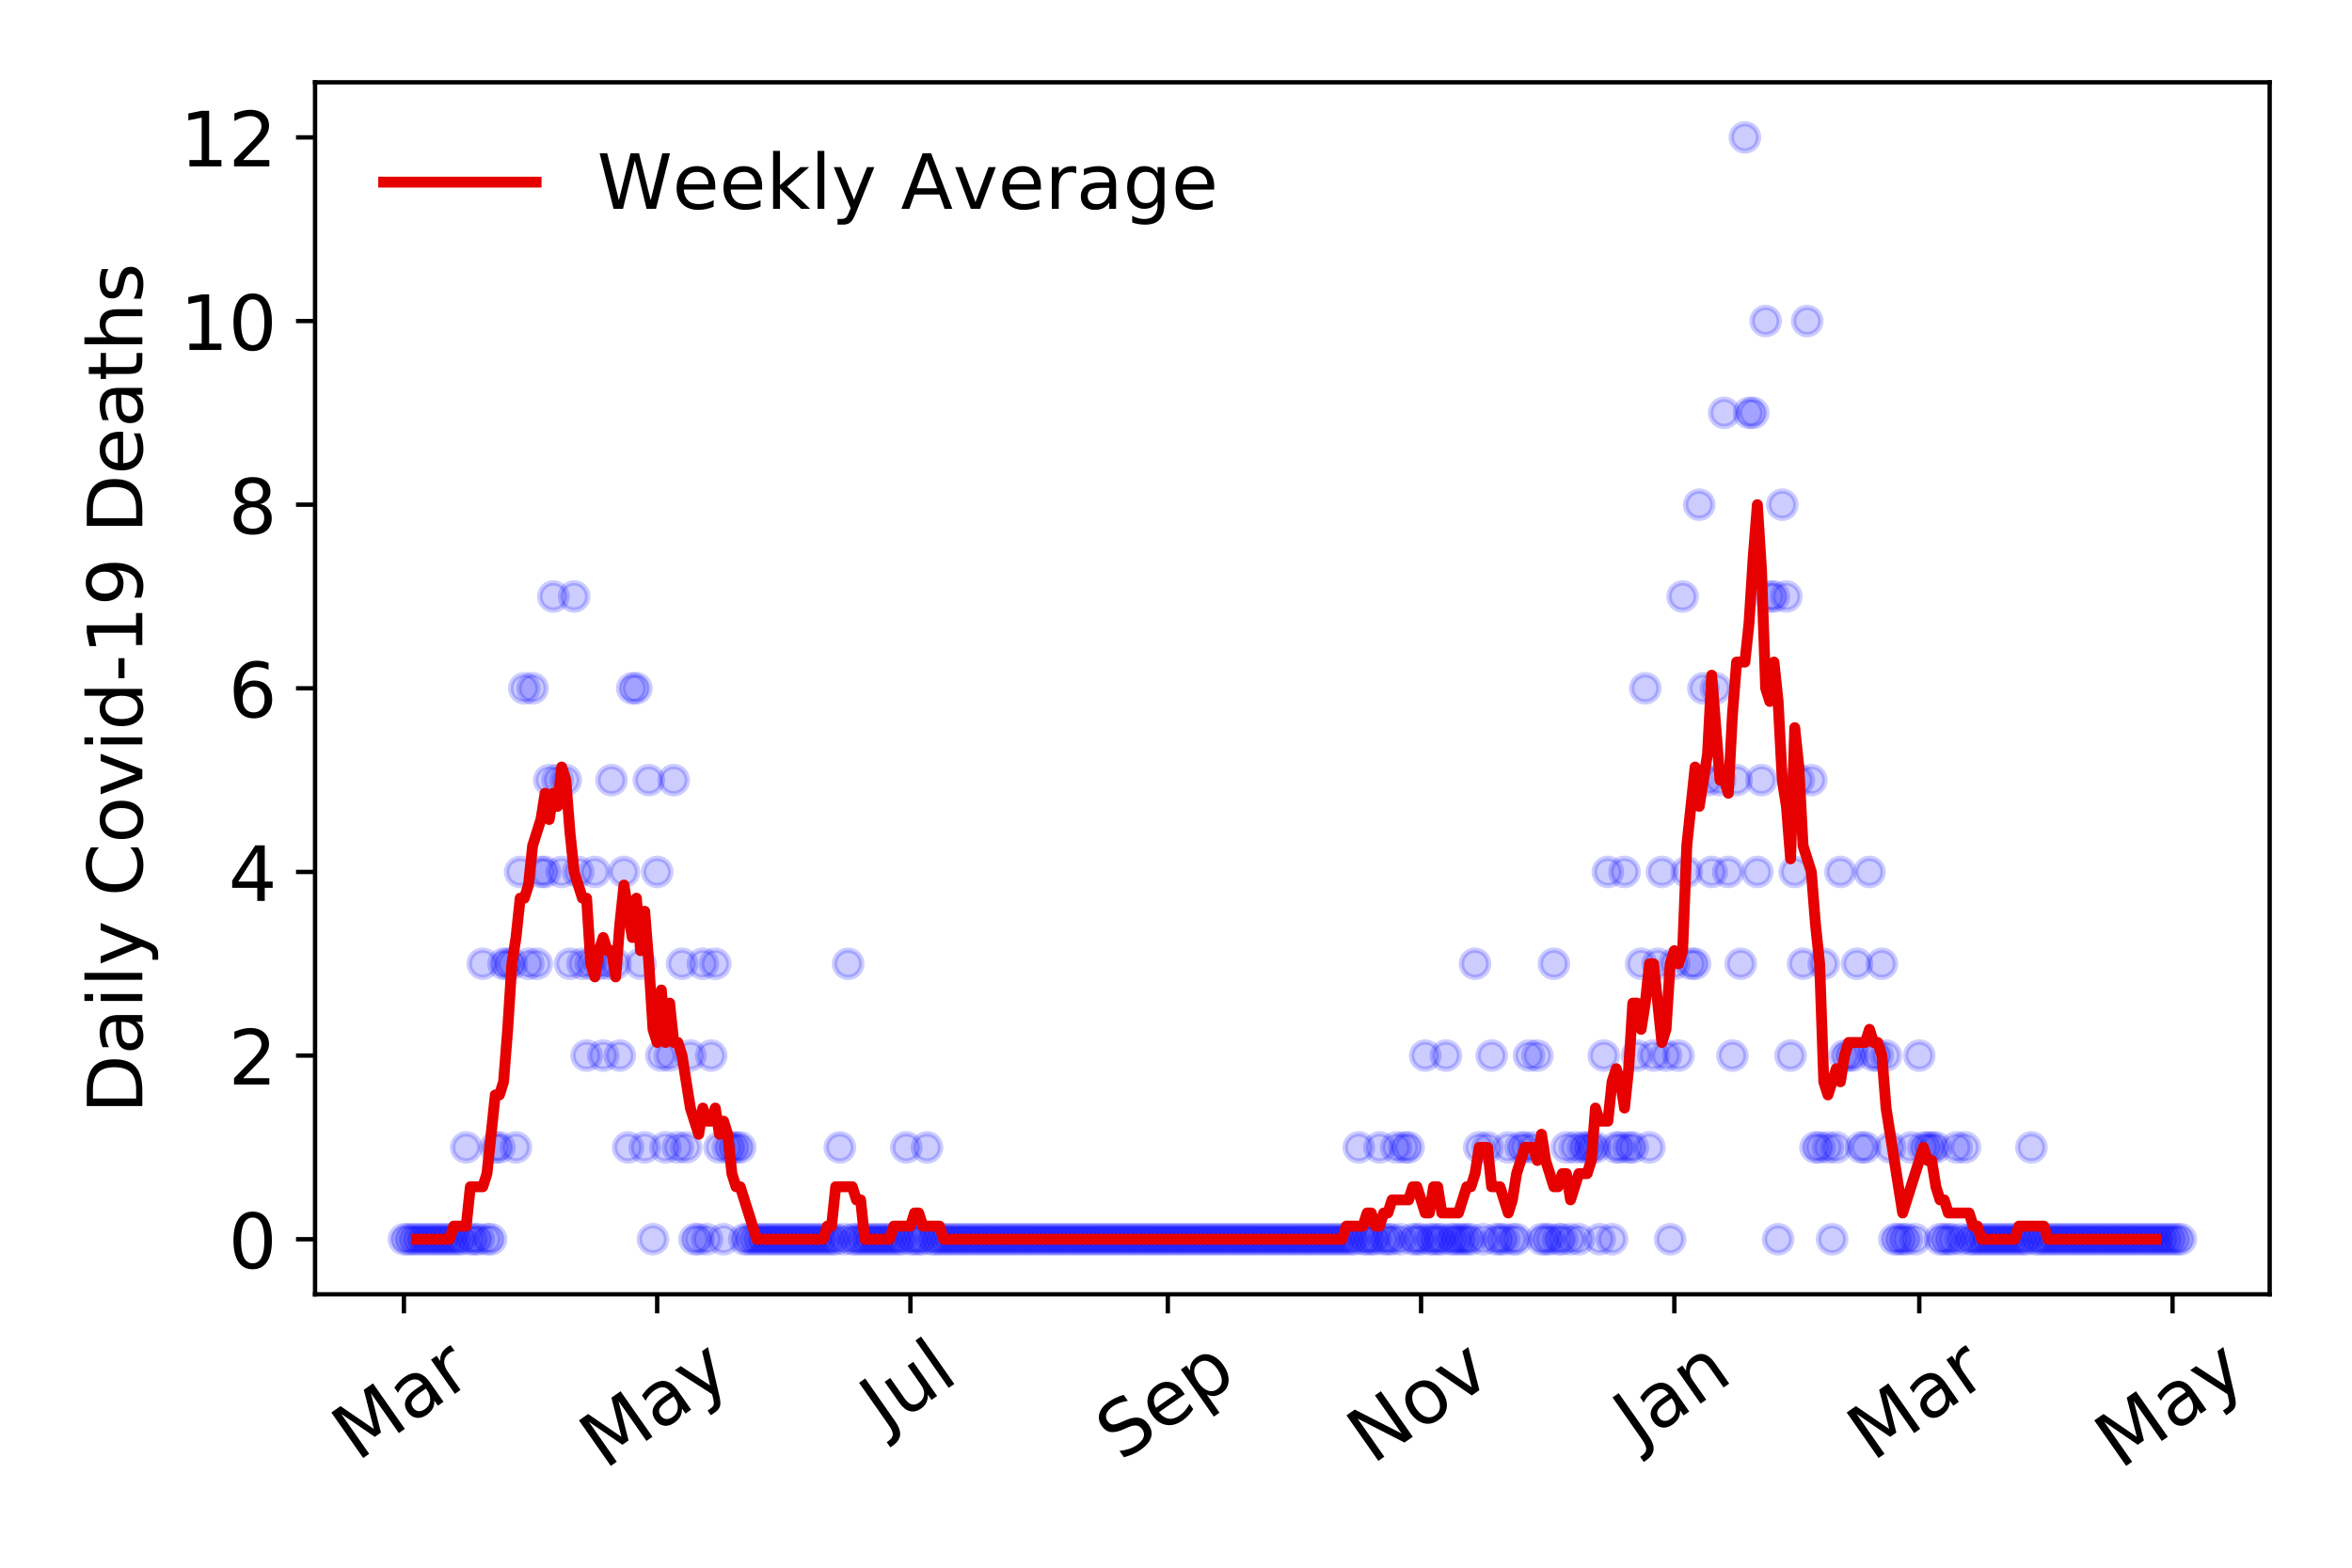 <?xml version="1.0" encoding="utf-8" standalone="no"?>
<!DOCTYPE svg PUBLIC "-//W3C//DTD SVG 1.1//EN"
  "http://www.w3.org/Graphics/SVG/1.1/DTD/svg11.dtd">
<!-- Created with matplotlib (https://matplotlib.org/) -->
<svg height="288pt" version="1.1" viewBox="0 0 432 288" width="432pt" xmlns="http://www.w3.org/2000/svg" xmlns:xlink="http://www.w3.org/1999/xlink">
 <defs>
  <style type="text/css">
*{stroke-linecap:butt;stroke-linejoin:round;}
  </style>
 </defs>
 <g id="figure_1">
  <g id="patch_1">
   <path d="M 0 288 
L 432 288 
L 432 0 
L 0 0 
z
" style="fill:#ffffff;"/>
  </g>
  <g id="axes_1">
   <g id="patch_2">
    <path d="M 57.87 237.778 
L 416.88 237.778 
L 416.88 15.12 
L 57.87 15.12 
z
" style="fill:#ffffff;"/>
   </g>
   <g id="matplotlib.axis_1">
    <g id="xtick_1">
     <g id="line2d_1">
      <defs>
       <path d="M 0 0 
L 0 3.5 
" id="m828f631c30" style="stroke:#000000;stroke-width:0.8;"/>
      </defs>
      <g>
       <use style="stroke:#000000;stroke-width:0.8;" x="74.189" xlink:href="#m828f631c30" y="237.778"/>
      </g>
     </g>
     <g id="text_1">
      <!-- Mar -->
      <defs>
       <path d="M 9.812 72.906 
L 24.516 72.906 
L 43.109 23.297 
L 61.812 72.906 
L 76.516 72.906 
L 76.516 0 
L 66.891 0 
L 66.891 64.016 
L 48.094 14.016 
L 38.188 14.016 
L 19.391 64.016 
L 19.391 0 
L 9.812 0 
z
" id="DejaVuSans-77"/>
       <path d="M 34.281 27.484 
Q 23.391 27.484 19.188 25 
Q 14.984 22.516 14.984 16.5 
Q 14.984 11.719 18.141 8.906 
Q 21.297 6.109 26.703 6.109 
Q 34.188 6.109 38.703 11.406 
Q 43.219 16.703 43.219 25.484 
L 43.219 27.484 
z
M 52.203 31.203 
L 52.203 0 
L 43.219 0 
L 43.219 8.297 
Q 40.141 3.328 35.547 0.953 
Q 30.953 -1.422 24.312 -1.422 
Q 15.922 -1.422 10.953 3.297 
Q 6 8.016 6 15.922 
Q 6 25.141 12.172 29.828 
Q 18.359 34.516 30.609 34.516 
L 43.219 34.516 
L 43.219 35.406 
Q 43.219 41.609 39.141 45 
Q 35.062 48.391 27.688 48.391 
Q 23 48.391 18.547 47.266 
Q 14.109 46.141 10.016 43.891 
L 10.016 52.203 
Q 14.938 54.109 19.578 55.047 
Q 24.219 56 28.609 56 
Q 40.484 56 46.344 49.844 
Q 52.203 43.703 52.203 31.203 
z
" id="DejaVuSans-97"/>
       <path d="M 41.109 46.297 
Q 39.594 47.172 37.812 47.578 
Q 36.031 48 33.891 48 
Q 26.266 48 22.188 43.047 
Q 18.109 38.094 18.109 28.812 
L 18.109 0 
L 9.078 0 
L 9.078 54.688 
L 18.109 54.688 
L 18.109 46.188 
Q 20.953 51.172 25.484 53.578 
Q 30.031 56 36.531 56 
Q 37.453 56 38.578 55.875 
Q 39.703 55.766 41.062 55.516 
z
" id="DejaVuSans-114"/>
      </defs>
      <g transform="translate(65.586 268.643)rotate(-35)scale(0.14 -0.14)">
       <use xlink:href="#DejaVuSans-77"/>
       <use x="86.279" xlink:href="#DejaVuSans-97"/>
       <use x="147.559" xlink:href="#DejaVuSans-114"/>
      </g>
     </g>
    </g>
    <g id="xtick_2">
     <g id="line2d_2">
      <g>
       <use style="stroke:#000000;stroke-width:0.8;" x="120.704" xlink:href="#m828f631c30" y="237.778"/>
      </g>
     </g>
     <g id="text_2">
      <!-- May -->
      <defs>
       <path d="M 32.172 -5.078 
Q 28.375 -14.844 24.75 -17.812 
Q 21.141 -20.797 15.094 -20.797 
L 7.906 -20.797 
L 7.906 -13.281 
L 13.188 -13.281 
Q 16.891 -13.281 18.938 -11.516 
Q 21 -9.766 23.484 -3.219 
L 25.094 0.875 
L 2.984 54.688 
L 12.5 54.688 
L 29.594 11.922 
L 46.688 54.688 
L 56.203 54.688 
z
" id="DejaVuSans-121"/>
      </defs>
      <g transform="translate(111.065 270.094)rotate(-35)scale(0.14 -0.14)">
       <use xlink:href="#DejaVuSans-77"/>
       <use x="86.279" xlink:href="#DejaVuSans-97"/>
       <use x="147.559" xlink:href="#DejaVuSans-121"/>
      </g>
     </g>
    </g>
    <g id="xtick_3">
     <g id="line2d_3">
      <g>
       <use style="stroke:#000000;stroke-width:0.8;" x="167.22" xlink:href="#m828f631c30" y="237.778"/>
      </g>
     </g>
     <g id="text_3">
      <!-- Jul -->
      <defs>
       <path d="M 9.812 72.906 
L 19.672 72.906 
L 19.672 5.078 
Q 19.672 -8.109 14.672 -14.062 
Q 9.672 -20.016 -1.422 -20.016 
L -5.172 -20.016 
L -5.172 -11.719 
L -2.094 -11.719 
Q 4.438 -11.719 7.125 -8.047 
Q 9.812 -4.391 9.812 5.078 
z
" id="DejaVuSans-74"/>
       <path d="M 8.5 21.578 
L 8.5 54.688 
L 17.484 54.688 
L 17.484 21.922 
Q 17.484 14.156 20.5 10.266 
Q 23.531 6.391 29.594 6.391 
Q 36.859 6.391 41.078 11.031 
Q 45.312 15.672 45.312 23.688 
L 45.312 54.688 
L 54.297 54.688 
L 54.297 0 
L 45.312 0 
L 45.312 8.406 
Q 42.047 3.422 37.719 1 
Q 33.406 -1.422 27.688 -1.422 
Q 18.266 -1.422 13.375 4.438 
Q 8.5 10.297 8.5 21.578 
z
M 31.109 56 
z
" id="DejaVuSans-117"/>
       <path d="M 9.422 75.984 
L 18.406 75.984 
L 18.406 0 
L 9.422 0 
z
" id="DejaVuSans-108"/>
      </defs>
      <g transform="translate(162.517 263.181)rotate(-35)scale(0.14 -0.14)">
       <use xlink:href="#DejaVuSans-74"/>
       <use x="29.492" xlink:href="#DejaVuSans-117"/>
       <use x="92.871" xlink:href="#DejaVuSans-108"/>
      </g>
     </g>
    </g>
    <g id="xtick_4">
     <g id="line2d_4">
      <g>
       <use style="stroke:#000000;stroke-width:0.8;" x="214.498" xlink:href="#m828f631c30" y="237.778"/>
      </g>
     </g>
     <g id="text_4">
      <!-- Sep -->
      <defs>
       <path d="M 53.516 70.516 
L 53.516 60.891 
Q 47.906 63.578 42.922 64.891 
Q 37.938 66.219 33.297 66.219 
Q 25.25 66.219 20.875 63.094 
Q 16.5 59.969 16.5 54.203 
Q 16.5 49.359 19.406 46.891 
Q 22.312 44.438 30.422 42.922 
L 36.375 41.703 
Q 47.406 39.594 52.656 34.297 
Q 57.906 29 57.906 20.125 
Q 57.906 9.516 50.797 4.047 
Q 43.703 -1.422 29.984 -1.422 
Q 24.812 -1.422 18.969 -0.25 
Q 13.141 0.922 6.891 3.219 
L 6.891 13.375 
Q 12.891 10.016 18.656 8.297 
Q 24.422 6.594 29.984 6.594 
Q 38.422 6.594 43.016 9.906 
Q 47.609 13.234 47.609 19.391 
Q 47.609 24.75 44.312 27.781 
Q 41.016 30.812 33.5 32.328 
L 27.484 33.5 
Q 16.453 35.688 11.516 40.375 
Q 6.594 45.062 6.594 53.422 
Q 6.594 63.094 13.406 68.656 
Q 20.219 74.219 32.172 74.219 
Q 37.312 74.219 42.625 73.281 
Q 47.953 72.359 53.516 70.516 
z
" id="DejaVuSans-83"/>
       <path d="M 56.203 29.594 
L 56.203 25.203 
L 14.891 25.203 
Q 15.484 15.922 20.484 11.062 
Q 25.484 6.203 34.422 6.203 
Q 39.594 6.203 44.453 7.469 
Q 49.312 8.734 54.109 11.281 
L 54.109 2.781 
Q 49.266 0.734 44.188 -0.344 
Q 39.109 -1.422 33.891 -1.422 
Q 20.797 -1.422 13.156 6.188 
Q 5.516 13.812 5.516 26.812 
Q 5.516 40.234 12.766 48.109 
Q 20.016 56 32.328 56 
Q 43.359 56 49.781 48.891 
Q 56.203 41.797 56.203 29.594 
z
M 47.219 32.234 
Q 47.125 39.594 43.094 43.984 
Q 39.062 48.391 32.422 48.391 
Q 24.906 48.391 20.391 44.141 
Q 15.875 39.891 15.188 32.172 
z
" id="DejaVuSans-101"/>
       <path d="M 18.109 8.203 
L 18.109 -20.797 
L 9.078 -20.797 
L 9.078 54.688 
L 18.109 54.688 
L 18.109 46.391 
Q 20.953 51.266 25.266 53.625 
Q 29.594 56 35.594 56 
Q 45.562 56 51.781 48.094 
Q 58.016 40.188 58.016 27.297 
Q 58.016 14.406 51.781 6.484 
Q 45.562 -1.422 35.594 -1.422 
Q 29.594 -1.422 25.266 0.953 
Q 20.953 3.328 18.109 8.203 
z
M 48.688 27.297 
Q 48.688 37.203 44.609 42.844 
Q 40.531 48.484 33.406 48.484 
Q 26.266 48.484 22.188 42.844 
Q 18.109 37.203 18.109 27.297 
Q 18.109 17.391 22.188 11.75 
Q 26.266 6.109 33.406 6.109 
Q 40.531 6.109 44.609 11.75 
Q 48.688 17.391 48.688 27.297 
z
" id="DejaVuSans-112"/>
      </defs>
      <g transform="translate(205.905 268.629)rotate(-35)scale(0.14 -0.14)">
       <use xlink:href="#DejaVuSans-83"/>
       <use x="63.477" xlink:href="#DejaVuSans-101"/>
       <use x="125" xlink:href="#DejaVuSans-112"/>
      </g>
     </g>
    </g>
    <g id="xtick_5">
     <g id="line2d_5">
      <g>
       <use style="stroke:#000000;stroke-width:0.8;" x="261.014" xlink:href="#m828f631c30" y="237.778"/>
      </g>
     </g>
     <g id="text_5">
      <!-- Nov -->
      <defs>
       <path d="M 9.812 72.906 
L 23.094 72.906 
L 55.422 11.922 
L 55.422 72.906 
L 64.984 72.906 
L 64.984 0 
L 51.703 0 
L 19.391 60.984 
L 19.391 0 
L 9.812 0 
z
" id="DejaVuSans-78"/>
       <path d="M 30.609 48.391 
Q 23.391 48.391 19.188 42.75 
Q 14.984 37.109 14.984 27.297 
Q 14.984 17.484 19.156 11.844 
Q 23.344 6.203 30.609 6.203 
Q 37.797 6.203 41.984 11.859 
Q 46.188 17.531 46.188 27.297 
Q 46.188 37.016 41.984 42.703 
Q 37.797 48.391 30.609 48.391 
z
M 30.609 56 
Q 42.328 56 49.016 48.375 
Q 55.719 40.766 55.719 27.297 
Q 55.719 13.875 49.016 6.219 
Q 42.328 -1.422 30.609 -1.422 
Q 18.844 -1.422 12.172 6.219 
Q 5.516 13.875 5.516 27.297 
Q 5.516 40.766 12.172 48.375 
Q 18.844 56 30.609 56 
z
" id="DejaVuSans-111"/>
       <path d="M 2.984 54.688 
L 12.5 54.688 
L 29.594 8.797 
L 46.688 54.688 
L 56.203 54.688 
L 35.688 0 
L 23.484 0 
z
" id="DejaVuSans-118"/>
      </defs>
      <g transform="translate(252.038 269.166)rotate(-35)scale(0.14 -0.14)">
       <use xlink:href="#DejaVuSans-78"/>
       <use x="74.805" xlink:href="#DejaVuSans-111"/>
       <use x="135.986" xlink:href="#DejaVuSans-118"/>
      </g>
     </g>
    </g>
    <g id="xtick_6">
     <g id="line2d_6">
      <g>
       <use style="stroke:#000000;stroke-width:0.8;" x="307.53" xlink:href="#m828f631c30" y="237.778"/>
      </g>
     </g>
     <g id="text_6">
      <!-- Jan -->
      <defs>
       <path d="M 54.891 33.016 
L 54.891 0 
L 45.906 0 
L 45.906 32.719 
Q 45.906 40.484 42.875 44.328 
Q 39.844 48.188 33.797 48.188 
Q 26.516 48.188 22.312 43.547 
Q 18.109 38.922 18.109 30.906 
L 18.109 0 
L 9.078 0 
L 9.078 54.688 
L 18.109 54.688 
L 18.109 46.188 
Q 21.344 51.125 25.703 53.562 
Q 30.078 56 35.797 56 
Q 45.219 56 50.047 50.172 
Q 54.891 44.344 54.891 33.016 
z
" id="DejaVuSans-110"/>
      </defs>
      <g transform="translate(300.906 265.871)rotate(-35)scale(0.14 -0.14)">
       <use xlink:href="#DejaVuSans-74"/>
       <use x="29.492" xlink:href="#DejaVuSans-97"/>
       <use x="90.771" xlink:href="#DejaVuSans-110"/>
      </g>
     </g>
    </g>
    <g id="xtick_7">
     <g id="line2d_7">
      <g>
       <use style="stroke:#000000;stroke-width:0.8;" x="352.521" xlink:href="#m828f631c30" y="237.778"/>
      </g>
     </g>
     <g id="text_7">
      <!-- Mar -->
      <g transform="translate(343.918 268.643)rotate(-35)scale(0.14 -0.14)">
       <use xlink:href="#DejaVuSans-77"/>
       <use x="86.279" xlink:href="#DejaVuSans-97"/>
       <use x="147.559" xlink:href="#DejaVuSans-114"/>
      </g>
     </g>
    </g>
    <g id="xtick_8">
     <g id="line2d_8">
      <g>
       <use style="stroke:#000000;stroke-width:0.8;" x="399.036" xlink:href="#m828f631c30" y="237.778"/>
      </g>
     </g>
     <g id="text_8">
      <!-- May -->
      <g transform="translate(389.397 270.094)rotate(-35)scale(0.14 -0.14)">
       <use xlink:href="#DejaVuSans-77"/>
       <use x="86.279" xlink:href="#DejaVuSans-97"/>
       <use x="147.559" xlink:href="#DejaVuSans-121"/>
      </g>
     </g>
    </g>
   </g>
   <g id="matplotlib.axis_2">
    <g id="ytick_1">
     <g id="line2d_9">
      <defs>
       <path d="M 0 0 
L -3.5 0 
" id="mf924ab6ed1" style="stroke:#000000;stroke-width:0.8;"/>
      </defs>
      <g>
       <use style="stroke:#000000;stroke-width:0.8;" x="57.87" xlink:href="#mf924ab6ed1" y="227.657"/>
      </g>
     </g>
     <g id="text_9">
      <!-- 0 -->
      <defs>
       <path d="M 31.781 66.406 
Q 24.172 66.406 20.328 58.906 
Q 16.5 51.422 16.5 36.375 
Q 16.5 21.391 20.328 13.891 
Q 24.172 6.391 31.781 6.391 
Q 39.453 6.391 43.281 13.891 
Q 47.125 21.391 47.125 36.375 
Q 47.125 51.422 43.281 58.906 
Q 39.453 66.406 31.781 66.406 
z
M 31.781 74.219 
Q 44.047 74.219 50.516 64.516 
Q 56.984 54.828 56.984 36.375 
Q 56.984 17.969 50.516 8.266 
Q 44.047 -1.422 31.781 -1.422 
Q 19.531 -1.422 13.062 8.266 
Q 6.594 17.969 6.594 36.375 
Q 6.594 54.828 13.062 64.516 
Q 19.531 74.219 31.781 74.219 
z
" id="DejaVuSans-48"/>
      </defs>
      <g transform="translate(41.962 232.976)scale(0.14 -0.14)">
       <use xlink:href="#DejaVuSans-48"/>
      </g>
     </g>
    </g>
    <g id="ytick_2">
     <g id="line2d_10">
      <g>
       <use style="stroke:#000000;stroke-width:0.8;" x="57.87" xlink:href="#mf924ab6ed1" y="193.921"/>
      </g>
     </g>
     <g id="text_10">
      <!-- 2 -->
      <defs>
       <path d="M 19.188 8.297 
L 53.609 8.297 
L 53.609 0 
L 7.328 0 
L 7.328 8.297 
Q 12.938 14.109 22.625 23.891 
Q 32.328 33.688 34.812 36.531 
Q 39.547 41.844 41.422 45.531 
Q 43.312 49.219 43.312 52.781 
Q 43.312 58.594 39.234 62.25 
Q 35.156 65.922 28.609 65.922 
Q 23.969 65.922 18.812 64.312 
Q 13.672 62.703 7.812 59.422 
L 7.812 69.391 
Q 13.766 71.781 18.938 73 
Q 24.125 74.219 28.422 74.219 
Q 39.75 74.219 46.484 68.547 
Q 53.219 62.891 53.219 53.422 
Q 53.219 48.922 51.531 44.891 
Q 49.859 40.875 45.406 35.406 
Q 44.188 33.984 37.641 27.219 
Q 31.109 20.453 19.188 8.297 
z
" id="DejaVuSans-50"/>
      </defs>
      <g transform="translate(41.962 199.24)scale(0.14 -0.14)">
       <use xlink:href="#DejaVuSans-50"/>
      </g>
     </g>
    </g>
    <g id="ytick_3">
     <g id="line2d_11">
      <g>
       <use style="stroke:#000000;stroke-width:0.8;" x="57.87" xlink:href="#mf924ab6ed1" y="160.185"/>
      </g>
     </g>
     <g id="text_11">
      <!-- 4 -->
      <defs>
       <path d="M 37.797 64.312 
L 12.891 25.391 
L 37.797 25.391 
z
M 35.203 72.906 
L 47.609 72.906 
L 47.609 25.391 
L 58.016 25.391 
L 58.016 17.188 
L 47.609 17.188 
L 47.609 0 
L 37.797 0 
L 37.797 17.188 
L 4.891 17.188 
L 4.891 26.703 
z
" id="DejaVuSans-52"/>
      </defs>
      <g transform="translate(41.962 165.504)scale(0.14 -0.14)">
       <use xlink:href="#DejaVuSans-52"/>
      </g>
     </g>
    </g>
    <g id="ytick_4">
     <g id="line2d_12">
      <g>
       <use style="stroke:#000000;stroke-width:0.8;" x="57.87" xlink:href="#mf924ab6ed1" y="126.449"/>
      </g>
     </g>
     <g id="text_12">
      <!-- 6 -->
      <defs>
       <path d="M 33.016 40.375 
Q 26.375 40.375 22.484 35.828 
Q 18.609 31.297 18.609 23.391 
Q 18.609 15.531 22.484 10.953 
Q 26.375 6.391 33.016 6.391 
Q 39.656 6.391 43.531 10.953 
Q 47.406 15.531 47.406 23.391 
Q 47.406 31.297 43.531 35.828 
Q 39.656 40.375 33.016 40.375 
z
M 52.594 71.297 
L 52.594 62.312 
Q 48.875 64.062 45.094 64.984 
Q 41.312 65.922 37.594 65.922 
Q 27.828 65.922 22.672 59.328 
Q 17.531 52.734 16.797 39.406 
Q 19.672 43.656 24.016 45.922 
Q 28.375 48.188 33.594 48.188 
Q 44.578 48.188 50.953 41.516 
Q 57.328 34.859 57.328 23.391 
Q 57.328 12.156 50.688 5.359 
Q 44.047 -1.422 33.016 -1.422 
Q 20.359 -1.422 13.672 8.266 
Q 6.984 17.969 6.984 36.375 
Q 6.984 53.656 15.188 63.938 
Q 23.391 74.219 37.203 74.219 
Q 40.922 74.219 44.703 73.484 
Q 48.484 72.75 52.594 71.297 
z
" id="DejaVuSans-54"/>
      </defs>
      <g transform="translate(41.962 131.768)scale(0.14 -0.14)">
       <use xlink:href="#DejaVuSans-54"/>
      </g>
     </g>
    </g>
    <g id="ytick_5">
     <g id="line2d_13">
      <g>
       <use style="stroke:#000000;stroke-width:0.8;" x="57.87" xlink:href="#mf924ab6ed1" y="92.713"/>
      </g>
     </g>
     <g id="text_13">
      <!-- 8 -->
      <defs>
       <path d="M 31.781 34.625 
Q 24.75 34.625 20.719 30.859 
Q 16.703 27.094 16.703 20.516 
Q 16.703 13.922 20.719 10.156 
Q 24.75 6.391 31.781 6.391 
Q 38.812 6.391 42.859 10.172 
Q 46.922 13.969 46.922 20.516 
Q 46.922 27.094 42.891 30.859 
Q 38.875 34.625 31.781 34.625 
z
M 21.922 38.812 
Q 15.578 40.375 12.031 44.719 
Q 8.5 49.078 8.5 55.328 
Q 8.5 64.062 14.719 69.141 
Q 20.953 74.219 31.781 74.219 
Q 42.672 74.219 48.875 69.141 
Q 55.078 64.062 55.078 55.328 
Q 55.078 49.078 51.531 44.719 
Q 48 40.375 41.703 38.812 
Q 48.828 37.156 52.797 32.312 
Q 56.781 27.484 56.781 20.516 
Q 56.781 9.906 50.312 4.234 
Q 43.844 -1.422 31.781 -1.422 
Q 19.734 -1.422 13.25 4.234 
Q 6.781 9.906 6.781 20.516 
Q 6.781 27.484 10.781 32.312 
Q 14.797 37.156 21.922 38.812 
z
M 18.312 54.391 
Q 18.312 48.734 21.844 45.562 
Q 25.391 42.391 31.781 42.391 
Q 38.141 42.391 41.719 45.562 
Q 45.312 48.734 45.312 54.391 
Q 45.312 60.062 41.719 63.234 
Q 38.141 66.406 31.781 66.406 
Q 25.391 66.406 21.844 63.234 
Q 18.312 60.062 18.312 54.391 
z
" id="DejaVuSans-56"/>
      </defs>
      <g transform="translate(41.962 98.032)scale(0.14 -0.14)">
       <use xlink:href="#DejaVuSans-56"/>
      </g>
     </g>
    </g>
    <g id="ytick_6">
     <g id="line2d_14">
      <g>
       <use style="stroke:#000000;stroke-width:0.8;" x="57.87" xlink:href="#mf924ab6ed1" y="58.977"/>
      </g>
     </g>
     <g id="text_14">
      <!-- 10 -->
      <defs>
       <path d="M 12.406 8.297 
L 28.516 8.297 
L 28.516 63.922 
L 10.984 60.406 
L 10.984 69.391 
L 28.422 72.906 
L 38.281 72.906 
L 38.281 8.297 
L 54.391 8.297 
L 54.391 0 
L 12.406 0 
z
" id="DejaVuSans-49"/>
      </defs>
      <g transform="translate(33.055 64.296)scale(0.14 -0.14)">
       <use xlink:href="#DejaVuSans-49"/>
       <use x="63.623" xlink:href="#DejaVuSans-48"/>
      </g>
     </g>
    </g>
    <g id="ytick_7">
     <g id="line2d_15">
      <g>
       <use style="stroke:#000000;stroke-width:0.8;" x="57.87" xlink:href="#mf924ab6ed1" y="25.241"/>
      </g>
     </g>
     <g id="text_15">
      <!-- 12 -->
      <g transform="translate(33.055 30.56)scale(0.14 -0.14)">
       <use xlink:href="#DejaVuSans-49"/>
       <use x="63.623" xlink:href="#DejaVuSans-50"/>
      </g>
     </g>
    </g>
    <g id="text_16">
     <!-- Daily Covid-19 Deaths -->
     <defs>
      <path d="M 19.672 64.797 
L 19.672 8.109 
L 31.594 8.109 
Q 46.688 8.109 53.688 14.938 
Q 60.688 21.781 60.688 36.531 
Q 60.688 51.172 53.688 57.984 
Q 46.688 64.797 31.594 64.797 
z
M 9.812 72.906 
L 30.078 72.906 
Q 51.266 72.906 61.172 64.094 
Q 71.094 55.281 71.094 36.531 
Q 71.094 17.672 61.125 8.828 
Q 51.172 0 30.078 0 
L 9.812 0 
z
" id="DejaVuSans-68"/>
      <path d="M 9.422 54.688 
L 18.406 54.688 
L 18.406 0 
L 9.422 0 
z
M 9.422 75.984 
L 18.406 75.984 
L 18.406 64.594 
L 9.422 64.594 
z
" id="DejaVuSans-105"/>
      <path id="DejaVuSans-32"/>
      <path d="M 64.406 67.281 
L 64.406 56.891 
Q 59.422 61.531 53.781 63.812 
Q 48.141 66.109 41.797 66.109 
Q 29.297 66.109 22.656 58.469 
Q 16.016 50.828 16.016 36.375 
Q 16.016 21.969 22.656 14.328 
Q 29.297 6.688 41.797 6.688 
Q 48.141 6.688 53.781 8.984 
Q 59.422 11.281 64.406 15.922 
L 64.406 5.609 
Q 59.234 2.094 53.438 0.328 
Q 47.656 -1.422 41.219 -1.422 
Q 24.656 -1.422 15.125 8.703 
Q 5.609 18.844 5.609 36.375 
Q 5.609 53.953 15.125 64.078 
Q 24.656 74.219 41.219 74.219 
Q 47.75 74.219 53.531 72.484 
Q 59.328 70.75 64.406 67.281 
z
" id="DejaVuSans-67"/>
      <path d="M 45.406 46.391 
L 45.406 75.984 
L 54.391 75.984 
L 54.391 0 
L 45.406 0 
L 45.406 8.203 
Q 42.578 3.328 38.25 0.953 
Q 33.938 -1.422 27.875 -1.422 
Q 17.969 -1.422 11.734 6.484 
Q 5.516 14.406 5.516 27.297 
Q 5.516 40.188 11.734 48.094 
Q 17.969 56 27.875 56 
Q 33.938 56 38.25 53.625 
Q 42.578 51.266 45.406 46.391 
z
M 14.797 27.297 
Q 14.797 17.391 18.875 11.75 
Q 22.953 6.109 30.078 6.109 
Q 37.203 6.109 41.297 11.75 
Q 45.406 17.391 45.406 27.297 
Q 45.406 37.203 41.297 42.844 
Q 37.203 48.484 30.078 48.484 
Q 22.953 48.484 18.875 42.844 
Q 14.797 37.203 14.797 27.297 
z
" id="DejaVuSans-100"/>
      <path d="M 4.891 31.391 
L 31.203 31.391 
L 31.203 23.391 
L 4.891 23.391 
z
" id="DejaVuSans-45"/>
      <path d="M 10.984 1.516 
L 10.984 10.5 
Q 14.703 8.734 18.5 7.812 
Q 22.312 6.891 25.984 6.891 
Q 35.75 6.891 40.891 13.453 
Q 46.047 20.016 46.781 33.406 
Q 43.953 29.203 39.594 26.953 
Q 35.25 24.703 29.984 24.703 
Q 19.047 24.703 12.672 31.312 
Q 6.297 37.938 6.297 49.422 
Q 6.297 60.641 12.938 67.422 
Q 19.578 74.219 30.609 74.219 
Q 43.266 74.219 49.922 64.516 
Q 56.594 54.828 56.594 36.375 
Q 56.594 19.141 48.406 8.859 
Q 40.234 -1.422 26.422 -1.422 
Q 22.703 -1.422 18.891 -0.688 
Q 15.094 0.047 10.984 1.516 
z
M 30.609 32.422 
Q 37.25 32.422 41.125 36.953 
Q 45.016 41.5 45.016 49.422 
Q 45.016 57.281 41.125 61.844 
Q 37.25 66.406 30.609 66.406 
Q 23.969 66.406 20.094 61.844 
Q 16.219 57.281 16.219 49.422 
Q 16.219 41.5 20.094 36.953 
Q 23.969 32.422 30.609 32.422 
z
" id="DejaVuSans-57"/>
      <path d="M 18.312 70.219 
L 18.312 54.688 
L 36.812 54.688 
L 36.812 47.703 
L 18.312 47.703 
L 18.312 18.016 
Q 18.312 11.328 20.141 9.422 
Q 21.969 7.516 27.594 7.516 
L 36.812 7.516 
L 36.812 0 
L 27.594 0 
Q 17.188 0 13.234 3.875 
Q 9.281 7.766 9.281 18.016 
L 9.281 47.703 
L 2.688 47.703 
L 2.688 54.688 
L 9.281 54.688 
L 9.281 70.219 
z
" id="DejaVuSans-116"/>
      <path d="M 54.891 33.016 
L 54.891 0 
L 45.906 0 
L 45.906 32.719 
Q 45.906 40.484 42.875 44.328 
Q 39.844 48.188 33.797 48.188 
Q 26.516 48.188 22.312 43.547 
Q 18.109 38.922 18.109 30.906 
L 18.109 0 
L 9.078 0 
L 9.078 75.984 
L 18.109 75.984 
L 18.109 46.188 
Q 21.344 51.125 25.703 53.562 
Q 30.078 56 35.797 56 
Q 45.219 56 50.047 50.172 
Q 54.891 44.344 54.891 33.016 
z
" id="DejaVuSans-104"/>
      <path d="M 44.281 53.078 
L 44.281 44.578 
Q 40.484 46.531 36.375 47.5 
Q 32.281 48.484 27.875 48.484 
Q 21.188 48.484 17.844 46.438 
Q 14.5 44.391 14.5 40.281 
Q 14.5 37.156 16.891 35.375 
Q 19.281 33.594 26.516 31.984 
L 29.594 31.297 
Q 39.156 29.25 43.188 25.516 
Q 47.219 21.781 47.219 15.094 
Q 47.219 7.469 41.188 3.016 
Q 35.156 -1.422 24.609 -1.422 
Q 20.219 -1.422 15.453 -0.562 
Q 10.688 0.297 5.422 2 
L 5.422 11.281 
Q 10.406 8.688 15.234 7.391 
Q 20.062 6.109 24.812 6.109 
Q 31.156 6.109 34.562 8.281 
Q 37.984 10.453 37.984 14.406 
Q 37.984 18.062 35.516 20.016 
Q 33.062 21.969 24.703 23.781 
L 21.578 24.516 
Q 13.234 26.266 9.516 29.906 
Q 5.812 33.547 5.812 39.891 
Q 5.812 47.609 11.281 51.797 
Q 16.75 56 26.812 56 
Q 31.781 56 36.172 55.266 
Q 40.578 54.547 44.281 53.078 
z
" id="DejaVuSans-115"/>
     </defs>
     <g transform="translate(26.143 204.56)rotate(-90)scale(0.14 -0.14)">
      <use xlink:href="#DejaVuSans-68"/>
      <use x="77.002" xlink:href="#DejaVuSans-97"/>
      <use x="138.281" xlink:href="#DejaVuSans-105"/>
      <use x="166.064" xlink:href="#DejaVuSans-108"/>
      <use x="193.848" xlink:href="#DejaVuSans-121"/>
      <use x="253.027" xlink:href="#DejaVuSans-32"/>
      <use x="284.814" xlink:href="#DejaVuSans-67"/>
      <use x="354.639" xlink:href="#DejaVuSans-111"/>
      <use x="415.82" xlink:href="#DejaVuSans-118"/>
      <use x="475" xlink:href="#DejaVuSans-105"/>
      <use x="502.783" xlink:href="#DejaVuSans-100"/>
      <use x="566.26" xlink:href="#DejaVuSans-45"/>
      <use x="602.344" xlink:href="#DejaVuSans-49"/>
      <use x="665.967" xlink:href="#DejaVuSans-57"/>
      <use x="729.59" xlink:href="#DejaVuSans-32"/>
      <use x="761.377" xlink:href="#DejaVuSans-68"/>
      <use x="838.379" xlink:href="#DejaVuSans-101"/>
      <use x="899.902" xlink:href="#DejaVuSans-97"/>
      <use x="961.182" xlink:href="#DejaVuSans-116"/>
      <use x="1000.391" xlink:href="#DejaVuSans-104"/>
      <use x="1063.77" xlink:href="#DejaVuSans-115"/>
     </g>
    </g>
   </g>
   <g id="line2d_16">
    <defs>
     <path d="M 0 2.5 
C 0.663 2.5 1.299 2.237 1.768 1.768 
C 2.237 1.299 2.5 0.663 2.5 0 
C 2.5 -0.663 2.237 -1.299 1.768 -1.768 
C 1.299 -2.237 0.663 -2.5 0 -2.5 
C -0.663 -2.5 -1.299 -2.237 -1.768 -1.768 
C -2.237 -1.299 -2.5 -0.663 -2.5 0 
C -2.5 0.663 -2.237 1.299 -1.768 1.768 
C -1.299 2.237 -0.663 2.5 0 2.5 
z
" id="m015632b6c2" style="stroke:#0000ff;stroke-opacity:0.2;"/>
    </defs>
    <g clip-path="url(#pb28c1c1528)">
     <use style="fill:#0000ff;fill-opacity:0.2;stroke:#0000ff;stroke-opacity:0.2;" x="74.189" xlink:href="#m015632b6c2" y="227.657"/>
     <use style="fill:#0000ff;fill-opacity:0.2;stroke:#0000ff;stroke-opacity:0.2;" x="74.951" xlink:href="#m015632b6c2" y="227.657"/>
     <use style="fill:#0000ff;fill-opacity:0.2;stroke:#0000ff;stroke-opacity:0.2;" x="75.714" xlink:href="#m015632b6c2" y="227.657"/>
     <use style="fill:#0000ff;fill-opacity:0.2;stroke:#0000ff;stroke-opacity:0.2;" x="76.476" xlink:href="#m015632b6c2" y="227.657"/>
     <use style="fill:#0000ff;fill-opacity:0.2;stroke:#0000ff;stroke-opacity:0.2;" x="77.239" xlink:href="#m015632b6c2" y="227.657"/>
     <use style="fill:#0000ff;fill-opacity:0.2;stroke:#0000ff;stroke-opacity:0.2;" x="78.001" xlink:href="#m015632b6c2" y="227.657"/>
     <use style="fill:#0000ff;fill-opacity:0.2;stroke:#0000ff;stroke-opacity:0.2;" x="78.764" xlink:href="#m015632b6c2" y="227.657"/>
     <use style="fill:#0000ff;fill-opacity:0.2;stroke:#0000ff;stroke-opacity:0.2;" x="79.527" xlink:href="#m015632b6c2" y="227.657"/>
     <use style="fill:#0000ff;fill-opacity:0.2;stroke:#0000ff;stroke-opacity:0.2;" x="80.289" xlink:href="#m015632b6c2" y="227.657"/>
     <use style="fill:#0000ff;fill-opacity:0.2;stroke:#0000ff;stroke-opacity:0.2;" x="81.052" xlink:href="#m015632b6c2" y="227.657"/>
     <use style="fill:#0000ff;fill-opacity:0.2;stroke:#0000ff;stroke-opacity:0.2;" x="81.814" xlink:href="#m015632b6c2" y="227.657"/>
     <use style="fill:#0000ff;fill-opacity:0.2;stroke:#0000ff;stroke-opacity:0.2;" x="82.577" xlink:href="#m015632b6c2" y="227.657"/>
     <use style="fill:#0000ff;fill-opacity:0.2;stroke:#0000ff;stroke-opacity:0.2;" x="83.339" xlink:href="#m015632b6c2" y="227.657"/>
     <use style="fill:#0000ff;fill-opacity:0.2;stroke:#0000ff;stroke-opacity:0.2;" x="84.102" xlink:href="#m015632b6c2" y="227.657"/>
     <use style="fill:#0000ff;fill-opacity:0.2;stroke:#0000ff;stroke-opacity:0.2;" x="84.864" xlink:href="#m015632b6c2" y="227.657"/>
     <use style="fill:#0000ff;fill-opacity:0.2;stroke:#0000ff;stroke-opacity:0.2;" x="85.627" xlink:href="#m015632b6c2" y="210.789"/>
     <use style="fill:#0000ff;fill-opacity:0.2;stroke:#0000ff;stroke-opacity:0.2;" x="86.389" xlink:href="#m015632b6c2" y="227.657"/>
     <use style="fill:#0000ff;fill-opacity:0.2;stroke:#0000ff;stroke-opacity:0.2;" x="87.152" xlink:href="#m015632b6c2" y="227.657"/>
     <use style="fill:#0000ff;fill-opacity:0.2;stroke:#0000ff;stroke-opacity:0.2;" x="87.915" xlink:href="#m015632b6c2" y="227.657"/>
     <use style="fill:#0000ff;fill-opacity:0.2;stroke:#0000ff;stroke-opacity:0.2;" x="88.677" xlink:href="#m015632b6c2" y="177.053"/>
     <use style="fill:#0000ff;fill-opacity:0.2;stroke:#0000ff;stroke-opacity:0.2;" x="89.44" xlink:href="#m015632b6c2" y="227.657"/>
     <use style="fill:#0000ff;fill-opacity:0.2;stroke:#0000ff;stroke-opacity:0.2;" x="90.202" xlink:href="#m015632b6c2" y="227.657"/>
     <use style="fill:#0000ff;fill-opacity:0.2;stroke:#0000ff;stroke-opacity:0.2;" x="90.965" xlink:href="#m015632b6c2" y="210.789"/>
     <use style="fill:#0000ff;fill-opacity:0.2;stroke:#0000ff;stroke-opacity:0.2;" x="91.727" xlink:href="#m015632b6c2" y="210.789"/>
     <use style="fill:#0000ff;fill-opacity:0.2;stroke:#0000ff;stroke-opacity:0.2;" x="92.49" xlink:href="#m015632b6c2" y="177.053"/>
     <use style="fill:#0000ff;fill-opacity:0.2;stroke:#0000ff;stroke-opacity:0.2;" x="93.252" xlink:href="#m015632b6c2" y="177.053"/>
     <use style="fill:#0000ff;fill-opacity:0.2;stroke:#0000ff;stroke-opacity:0.2;" x="94.015" xlink:href="#m015632b6c2" y="177.053"/>
     <use style="fill:#0000ff;fill-opacity:0.2;stroke:#0000ff;stroke-opacity:0.2;" x="94.778" xlink:href="#m015632b6c2" y="210.789"/>
     <use style="fill:#0000ff;fill-opacity:0.2;stroke:#0000ff;stroke-opacity:0.2;" x="95.54" xlink:href="#m015632b6c2" y="160.185"/>
     <use style="fill:#0000ff;fill-opacity:0.2;stroke:#0000ff;stroke-opacity:0.2;" x="96.303" xlink:href="#m015632b6c2" y="126.449"/>
     <use style="fill:#0000ff;fill-opacity:0.2;stroke:#0000ff;stroke-opacity:0.2;" x="97.065" xlink:href="#m015632b6c2" y="177.053"/>
     <use style="fill:#0000ff;fill-opacity:0.2;stroke:#0000ff;stroke-opacity:0.2;" x="97.828" xlink:href="#m015632b6c2" y="126.449"/>
     <use style="fill:#0000ff;fill-opacity:0.2;stroke:#0000ff;stroke-opacity:0.2;" x="98.59" xlink:href="#m015632b6c2" y="177.053"/>
     <use style="fill:#0000ff;fill-opacity:0.2;stroke:#0000ff;stroke-opacity:0.2;" x="99.353" xlink:href="#m015632b6c2" y="160.185"/>
     <use style="fill:#0000ff;fill-opacity:0.2;stroke:#0000ff;stroke-opacity:0.2;" x="100.115" xlink:href="#m015632b6c2" y="160.185"/>
     <use style="fill:#0000ff;fill-opacity:0.2;stroke:#0000ff;stroke-opacity:0.2;" x="100.878" xlink:href="#m015632b6c2" y="143.317"/>
     <use style="fill:#0000ff;fill-opacity:0.2;stroke:#0000ff;stroke-opacity:0.2;" x="101.641" xlink:href="#m015632b6c2" y="109.581"/>
     <use style="fill:#0000ff;fill-opacity:0.2;stroke:#0000ff;stroke-opacity:0.2;" x="102.403" xlink:href="#m015632b6c2" y="143.317"/>
     <use style="fill:#0000ff;fill-opacity:0.2;stroke:#0000ff;stroke-opacity:0.2;" x="103.166" xlink:href="#m015632b6c2" y="160.185"/>
     <use style="fill:#0000ff;fill-opacity:0.2;stroke:#0000ff;stroke-opacity:0.2;" x="103.928" xlink:href="#m015632b6c2" y="143.317"/>
     <use style="fill:#0000ff;fill-opacity:0.2;stroke:#0000ff;stroke-opacity:0.2;" x="104.691" xlink:href="#m015632b6c2" y="177.053"/>
     <use style="fill:#0000ff;fill-opacity:0.2;stroke:#0000ff;stroke-opacity:0.2;" x="105.453" xlink:href="#m015632b6c2" y="109.581"/>
     <use style="fill:#0000ff;fill-opacity:0.2;stroke:#0000ff;stroke-opacity:0.2;" x="106.216" xlink:href="#m015632b6c2" y="160.185"/>
     <use style="fill:#0000ff;fill-opacity:0.2;stroke:#0000ff;stroke-opacity:0.2;" x="106.978" xlink:href="#m015632b6c2" y="177.053"/>
     <use style="fill:#0000ff;fill-opacity:0.2;stroke:#0000ff;stroke-opacity:0.2;" x="107.741" xlink:href="#m015632b6c2" y="193.921"/>
     <use style="fill:#0000ff;fill-opacity:0.2;stroke:#0000ff;stroke-opacity:0.2;" x="108.504" xlink:href="#m015632b6c2" y="177.053"/>
     <use style="fill:#0000ff;fill-opacity:0.2;stroke:#0000ff;stroke-opacity:0.2;" x="109.266" xlink:href="#m015632b6c2" y="160.185"/>
     <use style="fill:#0000ff;fill-opacity:0.2;stroke:#0000ff;stroke-opacity:0.2;" x="110.029" xlink:href="#m015632b6c2" y="177.053"/>
     <use style="fill:#0000ff;fill-opacity:0.2;stroke:#0000ff;stroke-opacity:0.2;" x="110.791" xlink:href="#m015632b6c2" y="193.921"/>
     <use style="fill:#0000ff;fill-opacity:0.2;stroke:#0000ff;stroke-opacity:0.2;" x="111.554" xlink:href="#m015632b6c2" y="177.053"/>
     <use style="fill:#0000ff;fill-opacity:0.2;stroke:#0000ff;stroke-opacity:0.2;" x="112.316" xlink:href="#m015632b6c2" y="143.317"/>
     <use style="fill:#0000ff;fill-opacity:0.2;stroke:#0000ff;stroke-opacity:0.2;" x="113.079" xlink:href="#m015632b6c2" y="177.053"/>
     <use style="fill:#0000ff;fill-opacity:0.2;stroke:#0000ff;stroke-opacity:0.2;" x="113.841" xlink:href="#m015632b6c2" y="193.921"/>
     <use style="fill:#0000ff;fill-opacity:0.2;stroke:#0000ff;stroke-opacity:0.2;" x="114.604" xlink:href="#m015632b6c2" y="160.185"/>
     <use style="fill:#0000ff;fill-opacity:0.2;stroke:#0000ff;stroke-opacity:0.2;" x="115.367" xlink:href="#m015632b6c2" y="210.789"/>
     <use style="fill:#0000ff;fill-opacity:0.2;stroke:#0000ff;stroke-opacity:0.2;" x="116.129" xlink:href="#m015632b6c2" y="126.449"/>
     <use style="fill:#0000ff;fill-opacity:0.2;stroke:#0000ff;stroke-opacity:0.2;" x="116.892" xlink:href="#m015632b6c2" y="126.449"/>
     <use style="fill:#0000ff;fill-opacity:0.2;stroke:#0000ff;stroke-opacity:0.2;" x="117.654" xlink:href="#m015632b6c2" y="177.053"/>
     <use style="fill:#0000ff;fill-opacity:0.2;stroke:#0000ff;stroke-opacity:0.2;" x="118.417" xlink:href="#m015632b6c2" y="210.789"/>
     <use style="fill:#0000ff;fill-opacity:0.2;stroke:#0000ff;stroke-opacity:0.2;" x="119.179" xlink:href="#m015632b6c2" y="143.317"/>
     <use style="fill:#0000ff;fill-opacity:0.2;stroke:#0000ff;stroke-opacity:0.2;" x="119.942" xlink:href="#m015632b6c2" y="227.657"/>
     <use style="fill:#0000ff;fill-opacity:0.2;stroke:#0000ff;stroke-opacity:0.2;" x="120.704" xlink:href="#m015632b6c2" y="160.185"/>
     <use style="fill:#0000ff;fill-opacity:0.2;stroke:#0000ff;stroke-opacity:0.2;" x="121.467" xlink:href="#m015632b6c2" y="193.921"/>
     <use style="fill:#0000ff;fill-opacity:0.2;stroke:#0000ff;stroke-opacity:0.2;" x="122.229" xlink:href="#m015632b6c2" y="210.789"/>
     <use style="fill:#0000ff;fill-opacity:0.2;stroke:#0000ff;stroke-opacity:0.2;" x="122.992" xlink:href="#m015632b6c2" y="193.921"/>
     <use style="fill:#0000ff;fill-opacity:0.2;stroke:#0000ff;stroke-opacity:0.2;" x="123.755" xlink:href="#m015632b6c2" y="143.317"/>
     <use style="fill:#0000ff;fill-opacity:0.2;stroke:#0000ff;stroke-opacity:0.2;" x="124.517" xlink:href="#m015632b6c2" y="210.789"/>
     <use style="fill:#0000ff;fill-opacity:0.2;stroke:#0000ff;stroke-opacity:0.2;" x="125.28" xlink:href="#m015632b6c2" y="177.053"/>
     <use style="fill:#0000ff;fill-opacity:0.2;stroke:#0000ff;stroke-opacity:0.2;" x="126.042" xlink:href="#m015632b6c2" y="210.789"/>
     <use style="fill:#0000ff;fill-opacity:0.2;stroke:#0000ff;stroke-opacity:0.2;" x="126.805" xlink:href="#m015632b6c2" y="193.921"/>
     <use style="fill:#0000ff;fill-opacity:0.2;stroke:#0000ff;stroke-opacity:0.2;" x="127.567" xlink:href="#m015632b6c2" y="227.657"/>
     <use style="fill:#0000ff;fill-opacity:0.2;stroke:#0000ff;stroke-opacity:0.2;" x="128.33" xlink:href="#m015632b6c2" y="227.657"/>
     <use style="fill:#0000ff;fill-opacity:0.2;stroke:#0000ff;stroke-opacity:0.2;" x="129.092" xlink:href="#m015632b6c2" y="177.053"/>
     <use style="fill:#0000ff;fill-opacity:0.2;stroke:#0000ff;stroke-opacity:0.2;" x="129.855" xlink:href="#m015632b6c2" y="227.657"/>
     <use style="fill:#0000ff;fill-opacity:0.2;stroke:#0000ff;stroke-opacity:0.2;" x="130.618" xlink:href="#m015632b6c2" y="193.921"/>
     <use style="fill:#0000ff;fill-opacity:0.2;stroke:#0000ff;stroke-opacity:0.2;" x="131.38" xlink:href="#m015632b6c2" y="177.053"/>
     <use style="fill:#0000ff;fill-opacity:0.2;stroke:#0000ff;stroke-opacity:0.2;" x="132.143" xlink:href="#m015632b6c2" y="210.789"/>
     <use style="fill:#0000ff;fill-opacity:0.2;stroke:#0000ff;stroke-opacity:0.2;" x="132.905" xlink:href="#m015632b6c2" y="227.657"/>
     <use style="fill:#0000ff;fill-opacity:0.2;stroke:#0000ff;stroke-opacity:0.2;" x="133.668" xlink:href="#m015632b6c2" y="210.789"/>
     <use style="fill:#0000ff;fill-opacity:0.2;stroke:#0000ff;stroke-opacity:0.2;" x="134.43" xlink:href="#m015632b6c2" y="210.789"/>
     <use style="fill:#0000ff;fill-opacity:0.2;stroke:#0000ff;stroke-opacity:0.2;" x="135.193" xlink:href="#m015632b6c2" y="210.789"/>
     <use style="fill:#0000ff;fill-opacity:0.2;stroke:#0000ff;stroke-opacity:0.2;" x="135.955" xlink:href="#m015632b6c2" y="210.789"/>
     <use style="fill:#0000ff;fill-opacity:0.2;stroke:#0000ff;stroke-opacity:0.2;" x="136.718" xlink:href="#m015632b6c2" y="227.657"/>
     <use style="fill:#0000ff;fill-opacity:0.2;stroke:#0000ff;stroke-opacity:0.2;" x="137.481" xlink:href="#m015632b6c2" y="227.657"/>
     <use style="fill:#0000ff;fill-opacity:0.2;stroke:#0000ff;stroke-opacity:0.2;" x="138.243" xlink:href="#m015632b6c2" y="227.657"/>
     <use style="fill:#0000ff;fill-opacity:0.2;stroke:#0000ff;stroke-opacity:0.2;" x="139.006" xlink:href="#m015632b6c2" y="227.657"/>
     <use style="fill:#0000ff;fill-opacity:0.2;stroke:#0000ff;stroke-opacity:0.2;" x="139.768" xlink:href="#m015632b6c2" y="227.657"/>
     <use style="fill:#0000ff;fill-opacity:0.2;stroke:#0000ff;stroke-opacity:0.2;" x="140.531" xlink:href="#m015632b6c2" y="227.657"/>
     <use style="fill:#0000ff;fill-opacity:0.2;stroke:#0000ff;stroke-opacity:0.2;" x="141.293" xlink:href="#m015632b6c2" y="227.657"/>
     <use style="fill:#0000ff;fill-opacity:0.2;stroke:#0000ff;stroke-opacity:0.2;" x="142.056" xlink:href="#m015632b6c2" y="227.657"/>
     <use style="fill:#0000ff;fill-opacity:0.2;stroke:#0000ff;stroke-opacity:0.2;" x="142.818" xlink:href="#m015632b6c2" y="227.657"/>
     <use style="fill:#0000ff;fill-opacity:0.2;stroke:#0000ff;stroke-opacity:0.2;" x="143.581" xlink:href="#m015632b6c2" y="227.657"/>
     <use style="fill:#0000ff;fill-opacity:0.2;stroke:#0000ff;stroke-opacity:0.2;" x="144.344" xlink:href="#m015632b6c2" y="227.657"/>
     <use style="fill:#0000ff;fill-opacity:0.2;stroke:#0000ff;stroke-opacity:0.2;" x="145.106" xlink:href="#m015632b6c2" y="227.657"/>
     <use style="fill:#0000ff;fill-opacity:0.2;stroke:#0000ff;stroke-opacity:0.2;" x="145.869" xlink:href="#m015632b6c2" y="227.657"/>
     <use style="fill:#0000ff;fill-opacity:0.2;stroke:#0000ff;stroke-opacity:0.2;" x="146.631" xlink:href="#m015632b6c2" y="227.657"/>
     <use style="fill:#0000ff;fill-opacity:0.2;stroke:#0000ff;stroke-opacity:0.2;" x="147.394" xlink:href="#m015632b6c2" y="227.657"/>
     <use style="fill:#0000ff;fill-opacity:0.2;stroke:#0000ff;stroke-opacity:0.2;" x="148.156" xlink:href="#m015632b6c2" y="227.657"/>
     <use style="fill:#0000ff;fill-opacity:0.2;stroke:#0000ff;stroke-opacity:0.2;" x="148.919" xlink:href="#m015632b6c2" y="227.657"/>
     <use style="fill:#0000ff;fill-opacity:0.2;stroke:#0000ff;stroke-opacity:0.2;" x="149.681" xlink:href="#m015632b6c2" y="227.657"/>
     <use style="fill:#0000ff;fill-opacity:0.2;stroke:#0000ff;stroke-opacity:0.2;" x="150.444" xlink:href="#m015632b6c2" y="227.657"/>
     <use style="fill:#0000ff;fill-opacity:0.2;stroke:#0000ff;stroke-opacity:0.2;" x="151.207" xlink:href="#m015632b6c2" y="227.657"/>
     <use style="fill:#0000ff;fill-opacity:0.2;stroke:#0000ff;stroke-opacity:0.2;" x="151.969" xlink:href="#m015632b6c2" y="227.657"/>
     <use style="fill:#0000ff;fill-opacity:0.2;stroke:#0000ff;stroke-opacity:0.2;" x="152.732" xlink:href="#m015632b6c2" y="227.657"/>
     <use style="fill:#0000ff;fill-opacity:0.2;stroke:#0000ff;stroke-opacity:0.2;" x="153.494" xlink:href="#m015632b6c2" y="227.657"/>
     <use style="fill:#0000ff;fill-opacity:0.2;stroke:#0000ff;stroke-opacity:0.2;" x="154.257" xlink:href="#m015632b6c2" y="210.789"/>
     <use style="fill:#0000ff;fill-opacity:0.2;stroke:#0000ff;stroke-opacity:0.2;" x="155.019" xlink:href="#m015632b6c2" y="227.657"/>
     <use style="fill:#0000ff;fill-opacity:0.2;stroke:#0000ff;stroke-opacity:0.2;" x="155.782" xlink:href="#m015632b6c2" y="177.053"/>
     <use style="fill:#0000ff;fill-opacity:0.2;stroke:#0000ff;stroke-opacity:0.2;" x="156.544" xlink:href="#m015632b6c2" y="227.657"/>
     <use style="fill:#0000ff;fill-opacity:0.2;stroke:#0000ff;stroke-opacity:0.2;" x="157.307" xlink:href="#m015632b6c2" y="227.657"/>
     <use style="fill:#0000ff;fill-opacity:0.2;stroke:#0000ff;stroke-opacity:0.2;" x="158.069" xlink:href="#m015632b6c2" y="227.657"/>
     <use style="fill:#0000ff;fill-opacity:0.2;stroke:#0000ff;stroke-opacity:0.2;" x="158.832" xlink:href="#m015632b6c2" y="227.657"/>
     <use style="fill:#0000ff;fill-opacity:0.2;stroke:#0000ff;stroke-opacity:0.2;" x="159.595" xlink:href="#m015632b6c2" y="227.657"/>
     <use style="fill:#0000ff;fill-opacity:0.2;stroke:#0000ff;stroke-opacity:0.2;" x="160.357" xlink:href="#m015632b6c2" y="227.657"/>
     <use style="fill:#0000ff;fill-opacity:0.2;stroke:#0000ff;stroke-opacity:0.2;" x="161.12" xlink:href="#m015632b6c2" y="227.657"/>
     <use style="fill:#0000ff;fill-opacity:0.2;stroke:#0000ff;stroke-opacity:0.2;" x="161.882" xlink:href="#m015632b6c2" y="227.657"/>
     <use style="fill:#0000ff;fill-opacity:0.2;stroke:#0000ff;stroke-opacity:0.2;" x="162.645" xlink:href="#m015632b6c2" y="227.657"/>
     <use style="fill:#0000ff;fill-opacity:0.2;stroke:#0000ff;stroke-opacity:0.2;" x="163.407" xlink:href="#m015632b6c2" y="227.657"/>
     <use style="fill:#0000ff;fill-opacity:0.2;stroke:#0000ff;stroke-opacity:0.2;" x="164.17" xlink:href="#m015632b6c2" y="227.657"/>
     <use style="fill:#0000ff;fill-opacity:0.2;stroke:#0000ff;stroke-opacity:0.2;" x="164.932" xlink:href="#m015632b6c2" y="227.657"/>
     <use style="fill:#0000ff;fill-opacity:0.2;stroke:#0000ff;stroke-opacity:0.2;" x="165.695" xlink:href="#m015632b6c2" y="227.657"/>
     <use style="fill:#0000ff;fill-opacity:0.2;stroke:#0000ff;stroke-opacity:0.2;" x="166.458" xlink:href="#m015632b6c2" y="210.789"/>
     <use style="fill:#0000ff;fill-opacity:0.2;stroke:#0000ff;stroke-opacity:0.2;" x="167.22" xlink:href="#m015632b6c2" y="227.657"/>
     <use style="fill:#0000ff;fill-opacity:0.2;stroke:#0000ff;stroke-opacity:0.2;" x="167.983" xlink:href="#m015632b6c2" y="227.657"/>
     <use style="fill:#0000ff;fill-opacity:0.2;stroke:#0000ff;stroke-opacity:0.2;" x="168.745" xlink:href="#m015632b6c2" y="227.657"/>
     <use style="fill:#0000ff;fill-opacity:0.2;stroke:#0000ff;stroke-opacity:0.2;" x="169.508" xlink:href="#m015632b6c2" y="227.657"/>
     <use style="fill:#0000ff;fill-opacity:0.2;stroke:#0000ff;stroke-opacity:0.2;" x="170.27" xlink:href="#m015632b6c2" y="210.789"/>
     <use style="fill:#0000ff;fill-opacity:0.2;stroke:#0000ff;stroke-opacity:0.2;" x="171.033" xlink:href="#m015632b6c2" y="227.657"/>
     <use style="fill:#0000ff;fill-opacity:0.2;stroke:#0000ff;stroke-opacity:0.2;" x="171.795" xlink:href="#m015632b6c2" y="227.657"/>
     <use style="fill:#0000ff;fill-opacity:0.2;stroke:#0000ff;stroke-opacity:0.2;" x="172.558" xlink:href="#m015632b6c2" y="227.657"/>
     <use style="fill:#0000ff;fill-opacity:0.2;stroke:#0000ff;stroke-opacity:0.2;" x="173.321" xlink:href="#m015632b6c2" y="227.657"/>
     <use style="fill:#0000ff;fill-opacity:0.2;stroke:#0000ff;stroke-opacity:0.2;" x="174.083" xlink:href="#m015632b6c2" y="227.657"/>
     <use style="fill:#0000ff;fill-opacity:0.2;stroke:#0000ff;stroke-opacity:0.2;" x="174.846" xlink:href="#m015632b6c2" y="227.657"/>
     <use style="fill:#0000ff;fill-opacity:0.2;stroke:#0000ff;stroke-opacity:0.2;" x="175.608" xlink:href="#m015632b6c2" y="227.657"/>
     <use style="fill:#0000ff;fill-opacity:0.2;stroke:#0000ff;stroke-opacity:0.2;" x="176.371" xlink:href="#m015632b6c2" y="227.657"/>
     <use style="fill:#0000ff;fill-opacity:0.2;stroke:#0000ff;stroke-opacity:0.2;" x="177.133" xlink:href="#m015632b6c2" y="227.657"/>
     <use style="fill:#0000ff;fill-opacity:0.2;stroke:#0000ff;stroke-opacity:0.2;" x="177.896" xlink:href="#m015632b6c2" y="227.657"/>
     <use style="fill:#0000ff;fill-opacity:0.2;stroke:#0000ff;stroke-opacity:0.2;" x="178.658" xlink:href="#m015632b6c2" y="227.657"/>
     <use style="fill:#0000ff;fill-opacity:0.2;stroke:#0000ff;stroke-opacity:0.2;" x="179.421" xlink:href="#m015632b6c2" y="227.657"/>
     <use style="fill:#0000ff;fill-opacity:0.2;stroke:#0000ff;stroke-opacity:0.2;" x="180.184" xlink:href="#m015632b6c2" y="227.657"/>
     <use style="fill:#0000ff;fill-opacity:0.2;stroke:#0000ff;stroke-opacity:0.2;" x="180.946" xlink:href="#m015632b6c2" y="227.657"/>
     <use style="fill:#0000ff;fill-opacity:0.2;stroke:#0000ff;stroke-opacity:0.2;" x="181.709" xlink:href="#m015632b6c2" y="227.657"/>
     <use style="fill:#0000ff;fill-opacity:0.2;stroke:#0000ff;stroke-opacity:0.2;" x="182.471" xlink:href="#m015632b6c2" y="227.657"/>
     <use style="fill:#0000ff;fill-opacity:0.2;stroke:#0000ff;stroke-opacity:0.2;" x="183.234" xlink:href="#m015632b6c2" y="227.657"/>
     <use style="fill:#0000ff;fill-opacity:0.2;stroke:#0000ff;stroke-opacity:0.2;" x="183.996" xlink:href="#m015632b6c2" y="227.657"/>
     <use style="fill:#0000ff;fill-opacity:0.2;stroke:#0000ff;stroke-opacity:0.2;" x="184.759" xlink:href="#m015632b6c2" y="227.657"/>
     <use style="fill:#0000ff;fill-opacity:0.2;stroke:#0000ff;stroke-opacity:0.2;" x="185.521" xlink:href="#m015632b6c2" y="227.657"/>
     <use style="fill:#0000ff;fill-opacity:0.2;stroke:#0000ff;stroke-opacity:0.2;" x="186.284" xlink:href="#m015632b6c2" y="227.657"/>
     <use style="fill:#0000ff;fill-opacity:0.2;stroke:#0000ff;stroke-opacity:0.2;" x="187.046" xlink:href="#m015632b6c2" y="227.657"/>
     <use style="fill:#0000ff;fill-opacity:0.2;stroke:#0000ff;stroke-opacity:0.2;" x="187.809" xlink:href="#m015632b6c2" y="227.657"/>
     <use style="fill:#0000ff;fill-opacity:0.2;stroke:#0000ff;stroke-opacity:0.2;" x="188.572" xlink:href="#m015632b6c2" y="227.657"/>
     <use style="fill:#0000ff;fill-opacity:0.2;stroke:#0000ff;stroke-opacity:0.2;" x="189.334" xlink:href="#m015632b6c2" y="227.657"/>
     <use style="fill:#0000ff;fill-opacity:0.2;stroke:#0000ff;stroke-opacity:0.2;" x="190.097" xlink:href="#m015632b6c2" y="227.657"/>
     <use style="fill:#0000ff;fill-opacity:0.2;stroke:#0000ff;stroke-opacity:0.2;" x="190.859" xlink:href="#m015632b6c2" y="227.657"/>
     <use style="fill:#0000ff;fill-opacity:0.2;stroke:#0000ff;stroke-opacity:0.2;" x="191.622" xlink:href="#m015632b6c2" y="227.657"/>
     <use style="fill:#0000ff;fill-opacity:0.2;stroke:#0000ff;stroke-opacity:0.2;" x="192.384" xlink:href="#m015632b6c2" y="227.657"/>
     <use style="fill:#0000ff;fill-opacity:0.2;stroke:#0000ff;stroke-opacity:0.2;" x="193.147" xlink:href="#m015632b6c2" y="227.657"/>
     <use style="fill:#0000ff;fill-opacity:0.2;stroke:#0000ff;stroke-opacity:0.2;" x="193.909" xlink:href="#m015632b6c2" y="227.657"/>
     <use style="fill:#0000ff;fill-opacity:0.2;stroke:#0000ff;stroke-opacity:0.2;" x="194.672" xlink:href="#m015632b6c2" y="227.657"/>
     <use style="fill:#0000ff;fill-opacity:0.2;stroke:#0000ff;stroke-opacity:0.2;" x="195.435" xlink:href="#m015632b6c2" y="227.657"/>
     <use style="fill:#0000ff;fill-opacity:0.2;stroke:#0000ff;stroke-opacity:0.2;" x="196.197" xlink:href="#m015632b6c2" y="227.657"/>
     <use style="fill:#0000ff;fill-opacity:0.2;stroke:#0000ff;stroke-opacity:0.2;" x="196.96" xlink:href="#m015632b6c2" y="227.657"/>
     <use style="fill:#0000ff;fill-opacity:0.2;stroke:#0000ff;stroke-opacity:0.2;" x="197.722" xlink:href="#m015632b6c2" y="227.657"/>
     <use style="fill:#0000ff;fill-opacity:0.2;stroke:#0000ff;stroke-opacity:0.2;" x="198.485" xlink:href="#m015632b6c2" y="227.657"/>
     <use style="fill:#0000ff;fill-opacity:0.2;stroke:#0000ff;stroke-opacity:0.2;" x="199.247" xlink:href="#m015632b6c2" y="227.657"/>
     <use style="fill:#0000ff;fill-opacity:0.2;stroke:#0000ff;stroke-opacity:0.2;" x="200.01" xlink:href="#m015632b6c2" y="227.657"/>
     <use style="fill:#0000ff;fill-opacity:0.2;stroke:#0000ff;stroke-opacity:0.2;" x="200.772" xlink:href="#m015632b6c2" y="227.657"/>
     <use style="fill:#0000ff;fill-opacity:0.2;stroke:#0000ff;stroke-opacity:0.2;" x="201.535" xlink:href="#m015632b6c2" y="227.657"/>
     <use style="fill:#0000ff;fill-opacity:0.2;stroke:#0000ff;stroke-opacity:0.2;" x="202.298" xlink:href="#m015632b6c2" y="227.657"/>
     <use style="fill:#0000ff;fill-opacity:0.2;stroke:#0000ff;stroke-opacity:0.2;" x="203.06" xlink:href="#m015632b6c2" y="227.657"/>
     <use style="fill:#0000ff;fill-opacity:0.2;stroke:#0000ff;stroke-opacity:0.2;" x="203.823" xlink:href="#m015632b6c2" y="227.657"/>
     <use style="fill:#0000ff;fill-opacity:0.2;stroke:#0000ff;stroke-opacity:0.2;" x="204.585" xlink:href="#m015632b6c2" y="227.657"/>
     <use style="fill:#0000ff;fill-opacity:0.2;stroke:#0000ff;stroke-opacity:0.2;" x="205.348" xlink:href="#m015632b6c2" y="227.657"/>
     <use style="fill:#0000ff;fill-opacity:0.2;stroke:#0000ff;stroke-opacity:0.2;" x="206.11" xlink:href="#m015632b6c2" y="227.657"/>
     <use style="fill:#0000ff;fill-opacity:0.2;stroke:#0000ff;stroke-opacity:0.2;" x="206.873" xlink:href="#m015632b6c2" y="227.657"/>
     <use style="fill:#0000ff;fill-opacity:0.2;stroke:#0000ff;stroke-opacity:0.2;" x="207.635" xlink:href="#m015632b6c2" y="227.657"/>
     <use style="fill:#0000ff;fill-opacity:0.2;stroke:#0000ff;stroke-opacity:0.2;" x="208.398" xlink:href="#m015632b6c2" y="227.657"/>
     <use style="fill:#0000ff;fill-opacity:0.2;stroke:#0000ff;stroke-opacity:0.2;" x="209.161" xlink:href="#m015632b6c2" y="227.657"/>
     <use style="fill:#0000ff;fill-opacity:0.2;stroke:#0000ff;stroke-opacity:0.2;" x="209.923" xlink:href="#m015632b6c2" y="227.657"/>
     <use style="fill:#0000ff;fill-opacity:0.2;stroke:#0000ff;stroke-opacity:0.2;" x="210.686" xlink:href="#m015632b6c2" y="227.657"/>
     <use style="fill:#0000ff;fill-opacity:0.2;stroke:#0000ff;stroke-opacity:0.2;" x="211.448" xlink:href="#m015632b6c2" y="227.657"/>
     <use style="fill:#0000ff;fill-opacity:0.2;stroke:#0000ff;stroke-opacity:0.2;" x="212.211" xlink:href="#m015632b6c2" y="227.657"/>
     <use style="fill:#0000ff;fill-opacity:0.2;stroke:#0000ff;stroke-opacity:0.2;" x="212.973" xlink:href="#m015632b6c2" y="227.657"/>
     <use style="fill:#0000ff;fill-opacity:0.2;stroke:#0000ff;stroke-opacity:0.2;" x="213.736" xlink:href="#m015632b6c2" y="227.657"/>
     <use style="fill:#0000ff;fill-opacity:0.2;stroke:#0000ff;stroke-opacity:0.2;" x="214.498" xlink:href="#m015632b6c2" y="227.657"/>
     <use style="fill:#0000ff;fill-opacity:0.2;stroke:#0000ff;stroke-opacity:0.2;" x="215.261" xlink:href="#m015632b6c2" y="227.657"/>
     <use style="fill:#0000ff;fill-opacity:0.2;stroke:#0000ff;stroke-opacity:0.2;" x="216.024" xlink:href="#m015632b6c2" y="227.657"/>
     <use style="fill:#0000ff;fill-opacity:0.2;stroke:#0000ff;stroke-opacity:0.2;" x="216.786" xlink:href="#m015632b6c2" y="227.657"/>
     <use style="fill:#0000ff;fill-opacity:0.2;stroke:#0000ff;stroke-opacity:0.2;" x="217.549" xlink:href="#m015632b6c2" y="227.657"/>
     <use style="fill:#0000ff;fill-opacity:0.2;stroke:#0000ff;stroke-opacity:0.2;" x="218.311" xlink:href="#m015632b6c2" y="227.657"/>
     <use style="fill:#0000ff;fill-opacity:0.2;stroke:#0000ff;stroke-opacity:0.2;" x="219.074" xlink:href="#m015632b6c2" y="227.657"/>
     <use style="fill:#0000ff;fill-opacity:0.2;stroke:#0000ff;stroke-opacity:0.2;" x="219.836" xlink:href="#m015632b6c2" y="227.657"/>
     <use style="fill:#0000ff;fill-opacity:0.2;stroke:#0000ff;stroke-opacity:0.2;" x="220.599" xlink:href="#m015632b6c2" y="227.657"/>
     <use style="fill:#0000ff;fill-opacity:0.2;stroke:#0000ff;stroke-opacity:0.2;" x="221.361" xlink:href="#m015632b6c2" y="227.657"/>
     <use style="fill:#0000ff;fill-opacity:0.2;stroke:#0000ff;stroke-opacity:0.2;" x="222.124" xlink:href="#m015632b6c2" y="227.657"/>
     <use style="fill:#0000ff;fill-opacity:0.2;stroke:#0000ff;stroke-opacity:0.2;" x="222.886" xlink:href="#m015632b6c2" y="227.657"/>
     <use style="fill:#0000ff;fill-opacity:0.2;stroke:#0000ff;stroke-opacity:0.2;" x="223.649" xlink:href="#m015632b6c2" y="227.657"/>
     <use style="fill:#0000ff;fill-opacity:0.2;stroke:#0000ff;stroke-opacity:0.2;" x="224.412" xlink:href="#m015632b6c2" y="227.657"/>
     <use style="fill:#0000ff;fill-opacity:0.2;stroke:#0000ff;stroke-opacity:0.2;" x="225.174" xlink:href="#m015632b6c2" y="227.657"/>
     <use style="fill:#0000ff;fill-opacity:0.2;stroke:#0000ff;stroke-opacity:0.2;" x="225.937" xlink:href="#m015632b6c2" y="227.657"/>
     <use style="fill:#0000ff;fill-opacity:0.2;stroke:#0000ff;stroke-opacity:0.2;" x="226.699" xlink:href="#m015632b6c2" y="227.657"/>
     <use style="fill:#0000ff;fill-opacity:0.2;stroke:#0000ff;stroke-opacity:0.2;" x="227.462" xlink:href="#m015632b6c2" y="227.657"/>
     <use style="fill:#0000ff;fill-opacity:0.2;stroke:#0000ff;stroke-opacity:0.2;" x="228.224" xlink:href="#m015632b6c2" y="227.657"/>
     <use style="fill:#0000ff;fill-opacity:0.2;stroke:#0000ff;stroke-opacity:0.2;" x="228.987" xlink:href="#m015632b6c2" y="227.657"/>
     <use style="fill:#0000ff;fill-opacity:0.2;stroke:#0000ff;stroke-opacity:0.2;" x="229.749" xlink:href="#m015632b6c2" y="227.657"/>
     <use style="fill:#0000ff;fill-opacity:0.2;stroke:#0000ff;stroke-opacity:0.2;" x="230.512" xlink:href="#m015632b6c2" y="227.657"/>
     <use style="fill:#0000ff;fill-opacity:0.2;stroke:#0000ff;stroke-opacity:0.2;" x="231.275" xlink:href="#m015632b6c2" y="227.657"/>
     <use style="fill:#0000ff;fill-opacity:0.2;stroke:#0000ff;stroke-opacity:0.2;" x="232.037" xlink:href="#m015632b6c2" y="227.657"/>
     <use style="fill:#0000ff;fill-opacity:0.2;stroke:#0000ff;stroke-opacity:0.2;" x="232.8" xlink:href="#m015632b6c2" y="227.657"/>
     <use style="fill:#0000ff;fill-opacity:0.2;stroke:#0000ff;stroke-opacity:0.2;" x="233.562" xlink:href="#m015632b6c2" y="227.657"/>
     <use style="fill:#0000ff;fill-opacity:0.2;stroke:#0000ff;stroke-opacity:0.2;" x="234.325" xlink:href="#m015632b6c2" y="227.657"/>
     <use style="fill:#0000ff;fill-opacity:0.2;stroke:#0000ff;stroke-opacity:0.2;" x="235.087" xlink:href="#m015632b6c2" y="227.657"/>
     <use style="fill:#0000ff;fill-opacity:0.2;stroke:#0000ff;stroke-opacity:0.2;" x="235.85" xlink:href="#m015632b6c2" y="227.657"/>
     <use style="fill:#0000ff;fill-opacity:0.2;stroke:#0000ff;stroke-opacity:0.2;" x="236.612" xlink:href="#m015632b6c2" y="227.657"/>
     <use style="fill:#0000ff;fill-opacity:0.2;stroke:#0000ff;stroke-opacity:0.2;" x="237.375" xlink:href="#m015632b6c2" y="227.657"/>
     <use style="fill:#0000ff;fill-opacity:0.2;stroke:#0000ff;stroke-opacity:0.2;" x="238.138" xlink:href="#m015632b6c2" y="227.657"/>
     <use style="fill:#0000ff;fill-opacity:0.2;stroke:#0000ff;stroke-opacity:0.2;" x="238.9" xlink:href="#m015632b6c2" y="227.657"/>
     <use style="fill:#0000ff;fill-opacity:0.2;stroke:#0000ff;stroke-opacity:0.2;" x="239.663" xlink:href="#m015632b6c2" y="227.657"/>
     <use style="fill:#0000ff;fill-opacity:0.2;stroke:#0000ff;stroke-opacity:0.2;" x="240.425" xlink:href="#m015632b6c2" y="227.657"/>
     <use style="fill:#0000ff;fill-opacity:0.2;stroke:#0000ff;stroke-opacity:0.2;" x="241.188" xlink:href="#m015632b6c2" y="227.657"/>
     <use style="fill:#0000ff;fill-opacity:0.2;stroke:#0000ff;stroke-opacity:0.2;" x="241.95" xlink:href="#m015632b6c2" y="227.657"/>
     <use style="fill:#0000ff;fill-opacity:0.2;stroke:#0000ff;stroke-opacity:0.2;" x="242.713" xlink:href="#m015632b6c2" y="227.657"/>
     <use style="fill:#0000ff;fill-opacity:0.2;stroke:#0000ff;stroke-opacity:0.2;" x="243.475" xlink:href="#m015632b6c2" y="227.657"/>
     <use style="fill:#0000ff;fill-opacity:0.2;stroke:#0000ff;stroke-opacity:0.2;" x="244.238" xlink:href="#m015632b6c2" y="227.657"/>
     <use style="fill:#0000ff;fill-opacity:0.2;stroke:#0000ff;stroke-opacity:0.2;" x="245.001" xlink:href="#m015632b6c2" y="227.657"/>
     <use style="fill:#0000ff;fill-opacity:0.2;stroke:#0000ff;stroke-opacity:0.2;" x="245.763" xlink:href="#m015632b6c2" y="227.657"/>
     <use style="fill:#0000ff;fill-opacity:0.2;stroke:#0000ff;stroke-opacity:0.2;" x="246.526" xlink:href="#m015632b6c2" y="227.657"/>
     <use style="fill:#0000ff;fill-opacity:0.2;stroke:#0000ff;stroke-opacity:0.2;" x="247.288" xlink:href="#m015632b6c2" y="227.657"/>
     <use style="fill:#0000ff;fill-opacity:0.2;stroke:#0000ff;stroke-opacity:0.2;" x="248.051" xlink:href="#m015632b6c2" y="227.657"/>
     <use style="fill:#0000ff;fill-opacity:0.2;stroke:#0000ff;stroke-opacity:0.2;" x="248.813" xlink:href="#m015632b6c2" y="227.657"/>
     <use style="fill:#0000ff;fill-opacity:0.2;stroke:#0000ff;stroke-opacity:0.2;" x="249.576" xlink:href="#m015632b6c2" y="210.789"/>
     <use style="fill:#0000ff;fill-opacity:0.2;stroke:#0000ff;stroke-opacity:0.2;" x="250.338" xlink:href="#m015632b6c2" y="227.657"/>
     <use style="fill:#0000ff;fill-opacity:0.2;stroke:#0000ff;stroke-opacity:0.2;" x="251.101" xlink:href="#m015632b6c2" y="227.657"/>
     <use style="fill:#0000ff;fill-opacity:0.2;stroke:#0000ff;stroke-opacity:0.2;" x="251.864" xlink:href="#m015632b6c2" y="227.657"/>
     <use style="fill:#0000ff;fill-opacity:0.2;stroke:#0000ff;stroke-opacity:0.2;" x="252.626" xlink:href="#m015632b6c2" y="227.657"/>
     <use style="fill:#0000ff;fill-opacity:0.2;stroke:#0000ff;stroke-opacity:0.2;" x="253.389" xlink:href="#m015632b6c2" y="210.789"/>
     <use style="fill:#0000ff;fill-opacity:0.2;stroke:#0000ff;stroke-opacity:0.2;" x="254.151" xlink:href="#m015632b6c2" y="227.657"/>
     <use style="fill:#0000ff;fill-opacity:0.2;stroke:#0000ff;stroke-opacity:0.2;" x="254.914" xlink:href="#m015632b6c2" y="227.657"/>
     <use style="fill:#0000ff;fill-opacity:0.2;stroke:#0000ff;stroke-opacity:0.2;" x="255.676" xlink:href="#m015632b6c2" y="227.657"/>
     <use style="fill:#0000ff;fill-opacity:0.2;stroke:#0000ff;stroke-opacity:0.2;" x="256.439" xlink:href="#m015632b6c2" y="210.789"/>
     <use style="fill:#0000ff;fill-opacity:0.2;stroke:#0000ff;stroke-opacity:0.2;" x="257.201" xlink:href="#m015632b6c2" y="227.657"/>
     <use style="fill:#0000ff;fill-opacity:0.2;stroke:#0000ff;stroke-opacity:0.2;" x="257.964" xlink:href="#m015632b6c2" y="210.789"/>
     <use style="fill:#0000ff;fill-opacity:0.2;stroke:#0000ff;stroke-opacity:0.2;" x="258.726" xlink:href="#m015632b6c2" y="210.789"/>
     <use style="fill:#0000ff;fill-opacity:0.2;stroke:#0000ff;stroke-opacity:0.2;" x="259.489" xlink:href="#m015632b6c2" y="227.657"/>
     <use style="fill:#0000ff;fill-opacity:0.2;stroke:#0000ff;stroke-opacity:0.2;" x="260.252" xlink:href="#m015632b6c2" y="227.657"/>
     <use style="fill:#0000ff;fill-opacity:0.2;stroke:#0000ff;stroke-opacity:0.2;" x="261.014" xlink:href="#m015632b6c2" y="227.657"/>
     <use style="fill:#0000ff;fill-opacity:0.2;stroke:#0000ff;stroke-opacity:0.2;" x="261.777" xlink:href="#m015632b6c2" y="193.921"/>
     <use style="fill:#0000ff;fill-opacity:0.2;stroke:#0000ff;stroke-opacity:0.2;" x="262.539" xlink:href="#m015632b6c2" y="227.657"/>
     <use style="fill:#0000ff;fill-opacity:0.2;stroke:#0000ff;stroke-opacity:0.2;" x="263.302" xlink:href="#m015632b6c2" y="227.657"/>
     <use style="fill:#0000ff;fill-opacity:0.2;stroke:#0000ff;stroke-opacity:0.2;" x="264.064" xlink:href="#m015632b6c2" y="227.657"/>
     <use style="fill:#0000ff;fill-opacity:0.2;stroke:#0000ff;stroke-opacity:0.2;" x="264.827" xlink:href="#m015632b6c2" y="227.657"/>
     <use style="fill:#0000ff;fill-opacity:0.2;stroke:#0000ff;stroke-opacity:0.2;" x="265.589" xlink:href="#m015632b6c2" y="193.921"/>
     <use style="fill:#0000ff;fill-opacity:0.2;stroke:#0000ff;stroke-opacity:0.2;" x="266.352" xlink:href="#m015632b6c2" y="227.657"/>
     <use style="fill:#0000ff;fill-opacity:0.2;stroke:#0000ff;stroke-opacity:0.2;" x="267.115" xlink:href="#m015632b6c2" y="227.657"/>
     <use style="fill:#0000ff;fill-opacity:0.2;stroke:#0000ff;stroke-opacity:0.2;" x="267.877" xlink:href="#m015632b6c2" y="227.657"/>
     <use style="fill:#0000ff;fill-opacity:0.2;stroke:#0000ff;stroke-opacity:0.2;" x="268.64" xlink:href="#m015632b6c2" y="227.657"/>
     <use style="fill:#0000ff;fill-opacity:0.2;stroke:#0000ff;stroke-opacity:0.2;" x="269.402" xlink:href="#m015632b6c2" y="227.657"/>
     <use style="fill:#0000ff;fill-opacity:0.2;stroke:#0000ff;stroke-opacity:0.2;" x="270.165" xlink:href="#m015632b6c2" y="227.657"/>
     <use style="fill:#0000ff;fill-opacity:0.2;stroke:#0000ff;stroke-opacity:0.2;" x="270.927" xlink:href="#m015632b6c2" y="177.053"/>
     <use style="fill:#0000ff;fill-opacity:0.2;stroke:#0000ff;stroke-opacity:0.2;" x="271.69" xlink:href="#m015632b6c2" y="210.789"/>
     <use style="fill:#0000ff;fill-opacity:0.2;stroke:#0000ff;stroke-opacity:0.2;" x="272.452" xlink:href="#m015632b6c2" y="227.657"/>
     <use style="fill:#0000ff;fill-opacity:0.2;stroke:#0000ff;stroke-opacity:0.2;" x="273.215" xlink:href="#m015632b6c2" y="210.789"/>
     <use style="fill:#0000ff;fill-opacity:0.2;stroke:#0000ff;stroke-opacity:0.2;" x="273.978" xlink:href="#m015632b6c2" y="193.921"/>
     <use style="fill:#0000ff;fill-opacity:0.2;stroke:#0000ff;stroke-opacity:0.2;" x="274.74" xlink:href="#m015632b6c2" y="227.657"/>
     <use style="fill:#0000ff;fill-opacity:0.2;stroke:#0000ff;stroke-opacity:0.2;" x="275.503" xlink:href="#m015632b6c2" y="227.657"/>
     <use style="fill:#0000ff;fill-opacity:0.2;stroke:#0000ff;stroke-opacity:0.2;" x="276.265" xlink:href="#m015632b6c2" y="227.657"/>
     <use style="fill:#0000ff;fill-opacity:0.2;stroke:#0000ff;stroke-opacity:0.2;" x="277.028" xlink:href="#m015632b6c2" y="210.789"/>
     <use style="fill:#0000ff;fill-opacity:0.2;stroke:#0000ff;stroke-opacity:0.2;" x="277.79" xlink:href="#m015632b6c2" y="227.657"/>
     <use style="fill:#0000ff;fill-opacity:0.2;stroke:#0000ff;stroke-opacity:0.2;" x="278.553" xlink:href="#m015632b6c2" y="227.657"/>
     <use style="fill:#0000ff;fill-opacity:0.2;stroke:#0000ff;stroke-opacity:0.2;" x="279.315" xlink:href="#m015632b6c2" y="210.789"/>
     <use style="fill:#0000ff;fill-opacity:0.2;stroke:#0000ff;stroke-opacity:0.2;" x="280.078" xlink:href="#m015632b6c2" y="210.789"/>
     <use style="fill:#0000ff;fill-opacity:0.2;stroke:#0000ff;stroke-opacity:0.2;" x="280.841" xlink:href="#m015632b6c2" y="193.921"/>
     <use style="fill:#0000ff;fill-opacity:0.2;stroke:#0000ff;stroke-opacity:0.2;" x="281.603" xlink:href="#m015632b6c2" y="210.789"/>
     <use style="fill:#0000ff;fill-opacity:0.2;stroke:#0000ff;stroke-opacity:0.2;" x="282.366" xlink:href="#m015632b6c2" y="193.921"/>
     <use style="fill:#0000ff;fill-opacity:0.2;stroke:#0000ff;stroke-opacity:0.2;" x="283.128" xlink:href="#m015632b6c2" y="227.657"/>
     <use style="fill:#0000ff;fill-opacity:0.2;stroke:#0000ff;stroke-opacity:0.2;" x="283.891" xlink:href="#m015632b6c2" y="227.657"/>
     <use style="fill:#0000ff;fill-opacity:0.2;stroke:#0000ff;stroke-opacity:0.2;" x="284.653" xlink:href="#m015632b6c2" y="227.657"/>
     <use style="fill:#0000ff;fill-opacity:0.2;stroke:#0000ff;stroke-opacity:0.2;" x="285.416" xlink:href="#m015632b6c2" y="177.053"/>
     <use style="fill:#0000ff;fill-opacity:0.2;stroke:#0000ff;stroke-opacity:0.2;" x="286.178" xlink:href="#m015632b6c2" y="227.657"/>
     <use style="fill:#0000ff;fill-opacity:0.2;stroke:#0000ff;stroke-opacity:0.2;" x="286.941" xlink:href="#m015632b6c2" y="227.657"/>
     <use style="fill:#0000ff;fill-opacity:0.2;stroke:#0000ff;stroke-opacity:0.2;" x="287.704" xlink:href="#m015632b6c2" y="210.789"/>
     <use style="fill:#0000ff;fill-opacity:0.2;stroke:#0000ff;stroke-opacity:0.2;" x="288.466" xlink:href="#m015632b6c2" y="227.657"/>
     <use style="fill:#0000ff;fill-opacity:0.2;stroke:#0000ff;stroke-opacity:0.2;" x="289.229" xlink:href="#m015632b6c2" y="210.789"/>
     <use style="fill:#0000ff;fill-opacity:0.2;stroke:#0000ff;stroke-opacity:0.2;" x="289.991" xlink:href="#m015632b6c2" y="227.657"/>
     <use style="fill:#0000ff;fill-opacity:0.2;stroke:#0000ff;stroke-opacity:0.2;" x="290.754" xlink:href="#m015632b6c2" y="210.789"/>
     <use style="fill:#0000ff;fill-opacity:0.2;stroke:#0000ff;stroke-opacity:0.2;" x="291.516" xlink:href="#m015632b6c2" y="210.789"/>
     <use style="fill:#0000ff;fill-opacity:0.2;stroke:#0000ff;stroke-opacity:0.2;" x="292.279" xlink:href="#m015632b6c2" y="210.789"/>
     <use style="fill:#0000ff;fill-opacity:0.2;stroke:#0000ff;stroke-opacity:0.2;" x="293.041" xlink:href="#m015632b6c2" y="210.789"/>
     <use style="fill:#0000ff;fill-opacity:0.2;stroke:#0000ff;stroke-opacity:0.2;" x="293.804" xlink:href="#m015632b6c2" y="227.657"/>
     <use style="fill:#0000ff;fill-opacity:0.2;stroke:#0000ff;stroke-opacity:0.2;" x="294.566" xlink:href="#m015632b6c2" y="193.921"/>
     <use style="fill:#0000ff;fill-opacity:0.2;stroke:#0000ff;stroke-opacity:0.2;" x="295.329" xlink:href="#m015632b6c2" y="160.185"/>
     <use style="fill:#0000ff;fill-opacity:0.2;stroke:#0000ff;stroke-opacity:0.2;" x="296.092" xlink:href="#m015632b6c2" y="227.657"/>
     <use style="fill:#0000ff;fill-opacity:0.2;stroke:#0000ff;stroke-opacity:0.2;" x="296.854" xlink:href="#m015632b6c2" y="210.789"/>
     <use style="fill:#0000ff;fill-opacity:0.2;stroke:#0000ff;stroke-opacity:0.2;" x="297.617" xlink:href="#m015632b6c2" y="210.789"/>
     <use style="fill:#0000ff;fill-opacity:0.2;stroke:#0000ff;stroke-opacity:0.2;" x="298.379" xlink:href="#m015632b6c2" y="160.185"/>
     <use style="fill:#0000ff;fill-opacity:0.2;stroke:#0000ff;stroke-opacity:0.2;" x="299.142" xlink:href="#m015632b6c2" y="210.789"/>
     <use style="fill:#0000ff;fill-opacity:0.2;stroke:#0000ff;stroke-opacity:0.2;" x="299.904" xlink:href="#m015632b6c2" y="210.789"/>
     <use style="fill:#0000ff;fill-opacity:0.2;stroke:#0000ff;stroke-opacity:0.2;" x="300.667" xlink:href="#m015632b6c2" y="193.921"/>
     <use style="fill:#0000ff;fill-opacity:0.2;stroke:#0000ff;stroke-opacity:0.2;" x="301.429" xlink:href="#m015632b6c2" y="177.053"/>
     <use style="fill:#0000ff;fill-opacity:0.2;stroke:#0000ff;stroke-opacity:0.2;" x="302.192" xlink:href="#m015632b6c2" y="126.449"/>
     <use style="fill:#0000ff;fill-opacity:0.2;stroke:#0000ff;stroke-opacity:0.2;" x="302.955" xlink:href="#m015632b6c2" y="210.789"/>
     <use style="fill:#0000ff;fill-opacity:0.2;stroke:#0000ff;stroke-opacity:0.2;" x="303.717" xlink:href="#m015632b6c2" y="193.921"/>
     <use style="fill:#0000ff;fill-opacity:0.2;stroke:#0000ff;stroke-opacity:0.2;" x="304.48" xlink:href="#m015632b6c2" y="177.053"/>
     <use style="fill:#0000ff;fill-opacity:0.2;stroke:#0000ff;stroke-opacity:0.2;" x="305.242" xlink:href="#m015632b6c2" y="160.185"/>
     <use style="fill:#0000ff;fill-opacity:0.2;stroke:#0000ff;stroke-opacity:0.2;" x="306.005" xlink:href="#m015632b6c2" y="193.921"/>
     <use style="fill:#0000ff;fill-opacity:0.2;stroke:#0000ff;stroke-opacity:0.2;" x="306.767" xlink:href="#m015632b6c2" y="227.657"/>
     <use style="fill:#0000ff;fill-opacity:0.2;stroke:#0000ff;stroke-opacity:0.2;" x="307.53" xlink:href="#m015632b6c2" y="177.053"/>
     <use style="fill:#0000ff;fill-opacity:0.2;stroke:#0000ff;stroke-opacity:0.2;" x="308.292" xlink:href="#m015632b6c2" y="193.921"/>
     <use style="fill:#0000ff;fill-opacity:0.2;stroke:#0000ff;stroke-opacity:0.2;" x="309.055" xlink:href="#m015632b6c2" y="109.581"/>
     <use style="fill:#0000ff;fill-opacity:0.2;stroke:#0000ff;stroke-opacity:0.2;" x="309.818" xlink:href="#m015632b6c2" y="160.185"/>
     <use style="fill:#0000ff;fill-opacity:0.2;stroke:#0000ff;stroke-opacity:0.2;" x="310.58" xlink:href="#m015632b6c2" y="177.053"/>
     <use style="fill:#0000ff;fill-opacity:0.2;stroke:#0000ff;stroke-opacity:0.2;" x="311.343" xlink:href="#m015632b6c2" y="177.053"/>
     <use style="fill:#0000ff;fill-opacity:0.2;stroke:#0000ff;stroke-opacity:0.2;" x="312.105" xlink:href="#m015632b6c2" y="92.713"/>
     <use style="fill:#0000ff;fill-opacity:0.2;stroke:#0000ff;stroke-opacity:0.2;" x="312.868" xlink:href="#m015632b6c2" y="126.449"/>
     <use style="fill:#0000ff;fill-opacity:0.2;stroke:#0000ff;stroke-opacity:0.2;" x="313.63" xlink:href="#m015632b6c2" y="143.317"/>
     <use style="fill:#0000ff;fill-opacity:0.2;stroke:#0000ff;stroke-opacity:0.2;" x="314.393" xlink:href="#m015632b6c2" y="160.185"/>
     <use style="fill:#0000ff;fill-opacity:0.2;stroke:#0000ff;stroke-opacity:0.2;" x="315.155" xlink:href="#m015632b6c2" y="126.449"/>
     <use style="fill:#0000ff;fill-opacity:0.2;stroke:#0000ff;stroke-opacity:0.2;" x="315.918" xlink:href="#m015632b6c2" y="143.317"/>
     <use style="fill:#0000ff;fill-opacity:0.2;stroke:#0000ff;stroke-opacity:0.2;" x="316.681" xlink:href="#m015632b6c2" y="75.845"/>
     <use style="fill:#0000ff;fill-opacity:0.2;stroke:#0000ff;stroke-opacity:0.2;" x="317.443" xlink:href="#m015632b6c2" y="160.185"/>
     <use style="fill:#0000ff;fill-opacity:0.2;stroke:#0000ff;stroke-opacity:0.2;" x="318.206" xlink:href="#m015632b6c2" y="193.921"/>
     <use style="fill:#0000ff;fill-opacity:0.2;stroke:#0000ff;stroke-opacity:0.2;" x="318.968" xlink:href="#m015632b6c2" y="143.317"/>
     <use style="fill:#0000ff;fill-opacity:0.2;stroke:#0000ff;stroke-opacity:0.2;" x="319.731" xlink:href="#m015632b6c2" y="177.053"/>
     <use style="fill:#0000ff;fill-opacity:0.2;stroke:#0000ff;stroke-opacity:0.2;" x="320.493" xlink:href="#m015632b6c2" y="25.241"/>
     <use style="fill:#0000ff;fill-opacity:0.2;stroke:#0000ff;stroke-opacity:0.2;" x="321.256" xlink:href="#m015632b6c2" y="75.845"/>
     <use style="fill:#0000ff;fill-opacity:0.2;stroke:#0000ff;stroke-opacity:0.2;" x="322.018" xlink:href="#m015632b6c2" y="75.845"/>
     <use style="fill:#0000ff;fill-opacity:0.2;stroke:#0000ff;stroke-opacity:0.2;" x="322.781" xlink:href="#m015632b6c2" y="160.185"/>
     <use style="fill:#0000ff;fill-opacity:0.2;stroke:#0000ff;stroke-opacity:0.2;" x="323.543" xlink:href="#m015632b6c2" y="143.317"/>
     <use style="fill:#0000ff;fill-opacity:0.2;stroke:#0000ff;stroke-opacity:0.2;" x="324.306" xlink:href="#m015632b6c2" y="58.977"/>
     <use style="fill:#0000ff;fill-opacity:0.2;stroke:#0000ff;stroke-opacity:0.2;" x="325.069" xlink:href="#m015632b6c2" y="109.581"/>
     <use style="fill:#0000ff;fill-opacity:0.2;stroke:#0000ff;stroke-opacity:0.2;" x="325.831" xlink:href="#m015632b6c2" y="109.581"/>
     <use style="fill:#0000ff;fill-opacity:0.2;stroke:#0000ff;stroke-opacity:0.2;" x="326.594" xlink:href="#m015632b6c2" y="227.657"/>
     <use style="fill:#0000ff;fill-opacity:0.2;stroke:#0000ff;stroke-opacity:0.2;" x="327.356" xlink:href="#m015632b6c2" y="92.713"/>
     <use style="fill:#0000ff;fill-opacity:0.2;stroke:#0000ff;stroke-opacity:0.2;" x="328.119" xlink:href="#m015632b6c2" y="109.581"/>
     <use style="fill:#0000ff;fill-opacity:0.2;stroke:#0000ff;stroke-opacity:0.2;" x="328.881" xlink:href="#m015632b6c2" y="193.921"/>
     <use style="fill:#0000ff;fill-opacity:0.2;stroke:#0000ff;stroke-opacity:0.2;" x="329.644" xlink:href="#m015632b6c2" y="160.185"/>
     <use style="fill:#0000ff;fill-opacity:0.2;stroke:#0000ff;stroke-opacity:0.2;" x="330.406" xlink:href="#m015632b6c2" y="143.317"/>
     <use style="fill:#0000ff;fill-opacity:0.2;stroke:#0000ff;stroke-opacity:0.2;" x="331.169" xlink:href="#m015632b6c2" y="177.053"/>
     <use style="fill:#0000ff;fill-opacity:0.2;stroke:#0000ff;stroke-opacity:0.2;" x="331.932" xlink:href="#m015632b6c2" y="58.977"/>
     <use style="fill:#0000ff;fill-opacity:0.2;stroke:#0000ff;stroke-opacity:0.2;" x="332.694" xlink:href="#m015632b6c2" y="143.317"/>
     <use style="fill:#0000ff;fill-opacity:0.2;stroke:#0000ff;stroke-opacity:0.2;" x="333.457" xlink:href="#m015632b6c2" y="210.789"/>
     <use style="fill:#0000ff;fill-opacity:0.2;stroke:#0000ff;stroke-opacity:0.2;" x="334.219" xlink:href="#m015632b6c2" y="210.789"/>
     <use style="fill:#0000ff;fill-opacity:0.2;stroke:#0000ff;stroke-opacity:0.2;" x="334.982" xlink:href="#m015632b6c2" y="177.053"/>
     <use style="fill:#0000ff;fill-opacity:0.2;stroke:#0000ff;stroke-opacity:0.2;" x="335.744" xlink:href="#m015632b6c2" y="210.789"/>
     <use style="fill:#0000ff;fill-opacity:0.2;stroke:#0000ff;stroke-opacity:0.2;" x="336.507" xlink:href="#m015632b6c2" y="227.657"/>
     <use style="fill:#0000ff;fill-opacity:0.2;stroke:#0000ff;stroke-opacity:0.2;" x="337.269" xlink:href="#m015632b6c2" y="210.789"/>
     <use style="fill:#0000ff;fill-opacity:0.2;stroke:#0000ff;stroke-opacity:0.2;" x="338.032" xlink:href="#m015632b6c2" y="160.185"/>
     <use style="fill:#0000ff;fill-opacity:0.2;stroke:#0000ff;stroke-opacity:0.2;" x="338.795" xlink:href="#m015632b6c2" y="193.921"/>
     <use style="fill:#0000ff;fill-opacity:0.2;stroke:#0000ff;stroke-opacity:0.2;" x="339.557" xlink:href="#m015632b6c2" y="193.921"/>
     <use style="fill:#0000ff;fill-opacity:0.2;stroke:#0000ff;stroke-opacity:0.2;" x="340.32" xlink:href="#m015632b6c2" y="193.921"/>
     <use style="fill:#0000ff;fill-opacity:0.2;stroke:#0000ff;stroke-opacity:0.2;" x="341.082" xlink:href="#m015632b6c2" y="177.053"/>
     <use style="fill:#0000ff;fill-opacity:0.2;stroke:#0000ff;stroke-opacity:0.2;" x="341.845" xlink:href="#m015632b6c2" y="210.789"/>
     <use style="fill:#0000ff;fill-opacity:0.2;stroke:#0000ff;stroke-opacity:0.2;" x="342.607" xlink:href="#m015632b6c2" y="210.789"/>
     <use style="fill:#0000ff;fill-opacity:0.2;stroke:#0000ff;stroke-opacity:0.2;" x="343.37" xlink:href="#m015632b6c2" y="160.185"/>
     <use style="fill:#0000ff;fill-opacity:0.2;stroke:#0000ff;stroke-opacity:0.2;" x="344.132" xlink:href="#m015632b6c2" y="193.921"/>
     <use style="fill:#0000ff;fill-opacity:0.2;stroke:#0000ff;stroke-opacity:0.2;" x="344.895" xlink:href="#m015632b6c2" y="193.921"/>
     <use style="fill:#0000ff;fill-opacity:0.2;stroke:#0000ff;stroke-opacity:0.2;" x="345.658" xlink:href="#m015632b6c2" y="177.053"/>
     <use style="fill:#0000ff;fill-opacity:0.2;stroke:#0000ff;stroke-opacity:0.2;" x="346.42" xlink:href="#m015632b6c2" y="193.921"/>
     <use style="fill:#0000ff;fill-opacity:0.2;stroke:#0000ff;stroke-opacity:0.2;" x="347.183" xlink:href="#m015632b6c2" y="210.789"/>
     <use style="fill:#0000ff;fill-opacity:0.2;stroke:#0000ff;stroke-opacity:0.2;" x="347.945" xlink:href="#m015632b6c2" y="227.657"/>
     <use style="fill:#0000ff;fill-opacity:0.2;stroke:#0000ff;stroke-opacity:0.2;" x="348.708" xlink:href="#m015632b6c2" y="227.657"/>
     <use style="fill:#0000ff;fill-opacity:0.2;stroke:#0000ff;stroke-opacity:0.2;" x="349.47" xlink:href="#m015632b6c2" y="227.657"/>
     <use style="fill:#0000ff;fill-opacity:0.2;stroke:#0000ff;stroke-opacity:0.2;" x="350.233" xlink:href="#m015632b6c2" y="227.657"/>
     <use style="fill:#0000ff;fill-opacity:0.2;stroke:#0000ff;stroke-opacity:0.2;" x="350.995" xlink:href="#m015632b6c2" y="210.789"/>
     <use style="fill:#0000ff;fill-opacity:0.2;stroke:#0000ff;stroke-opacity:0.2;" x="351.758" xlink:href="#m015632b6c2" y="227.657"/>
     <use style="fill:#0000ff;fill-opacity:0.2;stroke:#0000ff;stroke-opacity:0.2;" x="352.521" xlink:href="#m015632b6c2" y="193.921"/>
     <use style="fill:#0000ff;fill-opacity:0.2;stroke:#0000ff;stroke-opacity:0.2;" x="353.283" xlink:href="#m015632b6c2" y="210.789"/>
     <use style="fill:#0000ff;fill-opacity:0.2;stroke:#0000ff;stroke-opacity:0.2;" x="354.046" xlink:href="#m015632b6c2" y="210.789"/>
     <use style="fill:#0000ff;fill-opacity:0.2;stroke:#0000ff;stroke-opacity:0.2;" x="354.808" xlink:href="#m015632b6c2" y="210.789"/>
     <use style="fill:#0000ff;fill-opacity:0.2;stroke:#0000ff;stroke-opacity:0.2;" x="355.571" xlink:href="#m015632b6c2" y="210.789"/>
     <use style="fill:#0000ff;fill-opacity:0.2;stroke:#0000ff;stroke-opacity:0.2;" x="356.333" xlink:href="#m015632b6c2" y="227.657"/>
     <use style="fill:#0000ff;fill-opacity:0.2;stroke:#0000ff;stroke-opacity:0.2;" x="357.096" xlink:href="#m015632b6c2" y="227.657"/>
     <use style="fill:#0000ff;fill-opacity:0.2;stroke:#0000ff;stroke-opacity:0.2;" x="357.858" xlink:href="#m015632b6c2" y="227.657"/>
     <use style="fill:#0000ff;fill-opacity:0.2;stroke:#0000ff;stroke-opacity:0.2;" x="358.621" xlink:href="#m015632b6c2" y="227.657"/>
     <use style="fill:#0000ff;fill-opacity:0.2;stroke:#0000ff;stroke-opacity:0.2;" x="359.383" xlink:href="#m015632b6c2" y="210.789"/>
     <use style="fill:#0000ff;fill-opacity:0.2;stroke:#0000ff;stroke-opacity:0.2;" x="360.146" xlink:href="#m015632b6c2" y="227.657"/>
     <use style="fill:#0000ff;fill-opacity:0.2;stroke:#0000ff;stroke-opacity:0.2;" x="360.909" xlink:href="#m015632b6c2" y="210.789"/>
     <use style="fill:#0000ff;fill-opacity:0.2;stroke:#0000ff;stroke-opacity:0.2;" x="361.671" xlink:href="#m015632b6c2" y="227.657"/>
     <use style="fill:#0000ff;fill-opacity:0.2;stroke:#0000ff;stroke-opacity:0.2;" x="362.434" xlink:href="#m015632b6c2" y="227.657"/>
     <use style="fill:#0000ff;fill-opacity:0.2;stroke:#0000ff;stroke-opacity:0.2;" x="363.196" xlink:href="#m015632b6c2" y="227.657"/>
     <use style="fill:#0000ff;fill-opacity:0.2;stroke:#0000ff;stroke-opacity:0.2;" x="363.959" xlink:href="#m015632b6c2" y="227.657"/>
     <use style="fill:#0000ff;fill-opacity:0.2;stroke:#0000ff;stroke-opacity:0.2;" x="364.721" xlink:href="#m015632b6c2" y="227.657"/>
     <use style="fill:#0000ff;fill-opacity:0.2;stroke:#0000ff;stroke-opacity:0.2;" x="365.484" xlink:href="#m015632b6c2" y="227.657"/>
     <use style="fill:#0000ff;fill-opacity:0.2;stroke:#0000ff;stroke-opacity:0.2;" x="366.246" xlink:href="#m015632b6c2" y="227.657"/>
     <use style="fill:#0000ff;fill-opacity:0.2;stroke:#0000ff;stroke-opacity:0.2;" x="367.009" xlink:href="#m015632b6c2" y="227.657"/>
     <use style="fill:#0000ff;fill-opacity:0.2;stroke:#0000ff;stroke-opacity:0.2;" x="367.772" xlink:href="#m015632b6c2" y="227.657"/>
     <use style="fill:#0000ff;fill-opacity:0.2;stroke:#0000ff;stroke-opacity:0.2;" x="368.534" xlink:href="#m015632b6c2" y="227.657"/>
     <use style="fill:#0000ff;fill-opacity:0.2;stroke:#0000ff;stroke-opacity:0.2;" x="369.297" xlink:href="#m015632b6c2" y="227.657"/>
     <use style="fill:#0000ff;fill-opacity:0.2;stroke:#0000ff;stroke-opacity:0.2;" x="370.059" xlink:href="#m015632b6c2" y="227.657"/>
     <use style="fill:#0000ff;fill-opacity:0.2;stroke:#0000ff;stroke-opacity:0.2;" x="370.822" xlink:href="#m015632b6c2" y="227.657"/>
     <use style="fill:#0000ff;fill-opacity:0.2;stroke:#0000ff;stroke-opacity:0.2;" x="371.584" xlink:href="#m015632b6c2" y="227.657"/>
     <use style="fill:#0000ff;fill-opacity:0.2;stroke:#0000ff;stroke-opacity:0.2;" x="372.347" xlink:href="#m015632b6c2" y="227.657"/>
     <use style="fill:#0000ff;fill-opacity:0.2;stroke:#0000ff;stroke-opacity:0.2;" x="373.109" xlink:href="#m015632b6c2" y="210.789"/>
     <use style="fill:#0000ff;fill-opacity:0.2;stroke:#0000ff;stroke-opacity:0.2;" x="373.872" xlink:href="#m015632b6c2" y="227.657"/>
     <use style="fill:#0000ff;fill-opacity:0.2;stroke:#0000ff;stroke-opacity:0.2;" x="374.635" xlink:href="#m015632b6c2" y="227.657"/>
     <use style="fill:#0000ff;fill-opacity:0.2;stroke:#0000ff;stroke-opacity:0.2;" x="375.397" xlink:href="#m015632b6c2" y="227.657"/>
     <use style="fill:#0000ff;fill-opacity:0.2;stroke:#0000ff;stroke-opacity:0.2;" x="376.16" xlink:href="#m015632b6c2" y="227.657"/>
     <use style="fill:#0000ff;fill-opacity:0.2;stroke:#0000ff;stroke-opacity:0.2;" x="376.922" xlink:href="#m015632b6c2" y="227.657"/>
     <use style="fill:#0000ff;fill-opacity:0.2;stroke:#0000ff;stroke-opacity:0.2;" x="377.685" xlink:href="#m015632b6c2" y="227.657"/>
     <use style="fill:#0000ff;fill-opacity:0.2;stroke:#0000ff;stroke-opacity:0.2;" x="378.447" xlink:href="#m015632b6c2" y="227.657"/>
     <use style="fill:#0000ff;fill-opacity:0.2;stroke:#0000ff;stroke-opacity:0.2;" x="379.21" xlink:href="#m015632b6c2" y="227.657"/>
     <use style="fill:#0000ff;fill-opacity:0.2;stroke:#0000ff;stroke-opacity:0.2;" x="379.972" xlink:href="#m015632b6c2" y="227.657"/>
     <use style="fill:#0000ff;fill-opacity:0.2;stroke:#0000ff;stroke-opacity:0.2;" x="380.735" xlink:href="#m015632b6c2" y="227.657"/>
     <use style="fill:#0000ff;fill-opacity:0.2;stroke:#0000ff;stroke-opacity:0.2;" x="381.498" xlink:href="#m015632b6c2" y="227.657"/>
     <use style="fill:#0000ff;fill-opacity:0.2;stroke:#0000ff;stroke-opacity:0.2;" x="382.26" xlink:href="#m015632b6c2" y="227.657"/>
     <use style="fill:#0000ff;fill-opacity:0.2;stroke:#0000ff;stroke-opacity:0.2;" x="383.023" xlink:href="#m015632b6c2" y="227.657"/>
     <use style="fill:#0000ff;fill-opacity:0.2;stroke:#0000ff;stroke-opacity:0.2;" x="383.785" xlink:href="#m015632b6c2" y="227.657"/>
     <use style="fill:#0000ff;fill-opacity:0.2;stroke:#0000ff;stroke-opacity:0.2;" x="384.548" xlink:href="#m015632b6c2" y="227.657"/>
     <use style="fill:#0000ff;fill-opacity:0.2;stroke:#0000ff;stroke-opacity:0.2;" x="385.31" xlink:href="#m015632b6c2" y="227.657"/>
     <use style="fill:#0000ff;fill-opacity:0.2;stroke:#0000ff;stroke-opacity:0.2;" x="386.073" xlink:href="#m015632b6c2" y="227.657"/>
     <use style="fill:#0000ff;fill-opacity:0.2;stroke:#0000ff;stroke-opacity:0.2;" x="386.835" xlink:href="#m015632b6c2" y="227.657"/>
     <use style="fill:#0000ff;fill-opacity:0.2;stroke:#0000ff;stroke-opacity:0.2;" x="387.598" xlink:href="#m015632b6c2" y="227.657"/>
     <use style="fill:#0000ff;fill-opacity:0.2;stroke:#0000ff;stroke-opacity:0.2;" x="388.361" xlink:href="#m015632b6c2" y="227.657"/>
     <use style="fill:#0000ff;fill-opacity:0.2;stroke:#0000ff;stroke-opacity:0.2;" x="389.123" xlink:href="#m015632b6c2" y="227.657"/>
     <use style="fill:#0000ff;fill-opacity:0.2;stroke:#0000ff;stroke-opacity:0.2;" x="389.886" xlink:href="#m015632b6c2" y="227.657"/>
     <use style="fill:#0000ff;fill-opacity:0.2;stroke:#0000ff;stroke-opacity:0.2;" x="390.648" xlink:href="#m015632b6c2" y="227.657"/>
     <use style="fill:#0000ff;fill-opacity:0.2;stroke:#0000ff;stroke-opacity:0.2;" x="391.411" xlink:href="#m015632b6c2" y="227.657"/>
     <use style="fill:#0000ff;fill-opacity:0.2;stroke:#0000ff;stroke-opacity:0.2;" x="392.173" xlink:href="#m015632b6c2" y="227.657"/>
     <use style="fill:#0000ff;fill-opacity:0.2;stroke:#0000ff;stroke-opacity:0.2;" x="392.936" xlink:href="#m015632b6c2" y="227.657"/>
     <use style="fill:#0000ff;fill-opacity:0.2;stroke:#0000ff;stroke-opacity:0.2;" x="393.698" xlink:href="#m015632b6c2" y="227.657"/>
     <use style="fill:#0000ff;fill-opacity:0.2;stroke:#0000ff;stroke-opacity:0.2;" x="394.461" xlink:href="#m015632b6c2" y="227.657"/>
     <use style="fill:#0000ff;fill-opacity:0.2;stroke:#0000ff;stroke-opacity:0.2;" x="395.223" xlink:href="#m015632b6c2" y="227.657"/>
     <use style="fill:#0000ff;fill-opacity:0.2;stroke:#0000ff;stroke-opacity:0.2;" x="395.986" xlink:href="#m015632b6c2" y="227.657"/>
     <use style="fill:#0000ff;fill-opacity:0.2;stroke:#0000ff;stroke-opacity:0.2;" x="396.749" xlink:href="#m015632b6c2" y="227.657"/>
     <use style="fill:#0000ff;fill-opacity:0.2;stroke:#0000ff;stroke-opacity:0.2;" x="397.511" xlink:href="#m015632b6c2" y="227.657"/>
     <use style="fill:#0000ff;fill-opacity:0.2;stroke:#0000ff;stroke-opacity:0.2;" x="398.274" xlink:href="#m015632b6c2" y="227.657"/>
     <use style="fill:#0000ff;fill-opacity:0.2;stroke:#0000ff;stroke-opacity:0.2;" x="399.036" xlink:href="#m015632b6c2" y="227.657"/>
     <use style="fill:#0000ff;fill-opacity:0.2;stroke:#0000ff;stroke-opacity:0.2;" x="399.799" xlink:href="#m015632b6c2" y="227.657"/>
     <use style="fill:#0000ff;fill-opacity:0.2;stroke:#0000ff;stroke-opacity:0.2;" x="400.561" xlink:href="#m015632b6c2" y="227.657"/>
    </g>
   </g>
   <g id="line2d_17">
    <path clip-path="url(#pb28c1c1528)" d="M 76.476 227.657 
L 82.577 227.657 
L 83.339 225.248 
L 85.627 225.248 
L 86.389 218.018 
L 88.677 218.018 
L 89.44 215.609 
L 90.965 201.15 
L 91.727 201.15 
L 92.49 198.741 
L 93.252 189.102 
L 94.015 177.053 
L 94.778 172.234 
L 95.54 165.005 
L 96.303 165.005 
L 97.065 162.595 
L 97.828 155.366 
L 99.353 150.546 
L 100.115 145.727 
L 100.878 150.546 
L 101.641 145.727 
L 102.403 148.137 
L 103.166 140.907 
L 103.928 143.317 
L 104.691 152.956 
L 105.453 160.185 
L 106.978 165.005 
L 107.741 165.005 
L 108.504 177.053 
L 109.266 179.463 
L 110.029 174.643 
L 110.791 172.234 
L 111.554 174.643 
L 112.316 174.643 
L 113.079 179.463 
L 113.841 169.824 
L 114.604 162.595 
L 116.129 172.234 
L 116.892 165.005 
L 117.654 174.643 
L 118.417 167.414 
L 119.179 177.053 
L 119.942 189.102 
L 120.704 191.512 
L 121.467 181.873 
L 122.229 191.512 
L 122.992 184.282 
L 123.755 191.512 
L 124.517 191.512 
L 125.28 193.921 
L 126.805 203.56 
L 128.33 208.38 
L 129.092 203.56 
L 129.855 205.97 
L 130.618 205.97 
L 131.38 203.56 
L 132.143 208.38 
L 132.905 205.97 
L 133.668 208.38 
L 134.43 215.609 
L 135.193 218.018 
L 135.955 218.018 
L 139.006 227.657 
L 151.207 227.657 
L 151.969 225.248 
L 152.732 225.248 
L 153.494 218.018 
L 156.544 218.018 
L 157.307 220.428 
L 158.069 220.428 
L 158.832 227.657 
L 163.407 227.657 
L 164.17 225.248 
L 167.22 225.248 
L 167.983 222.838 
L 168.745 222.838 
L 169.508 225.248 
L 172.558 225.248 
L 173.321 227.657 
L 246.526 227.657 
L 247.288 225.248 
L 250.338 225.248 
L 251.101 222.838 
L 251.864 222.838 
L 252.626 225.248 
L 253.389 225.248 
L 254.151 222.838 
L 254.914 222.838 
L 255.676 220.428 
L 258.726 220.428 
L 259.489 218.018 
L 260.252 218.018 
L 261.777 222.838 
L 262.539 222.838 
L 263.302 218.018 
L 264.064 218.018 
L 264.827 222.838 
L 267.877 222.838 
L 269.402 218.018 
L 270.165 218.018 
L 270.927 215.609 
L 271.69 210.789 
L 273.215 210.789 
L 273.978 218.018 
L 275.503 218.018 
L 277.028 222.838 
L 277.79 220.428 
L 278.553 215.609 
L 280.078 210.789 
L 281.603 210.789 
L 282.366 213.199 
L 283.128 208.38 
L 283.891 213.199 
L 285.416 218.018 
L 286.178 218.018 
L 286.941 215.609 
L 287.704 215.609 
L 288.466 220.428 
L 289.991 215.609 
L 291.516 215.609 
L 292.279 213.199 
L 293.041 203.56 
L 293.804 205.97 
L 295.329 205.97 
L 296.092 198.741 
L 296.854 196.331 
L 297.617 198.741 
L 298.379 203.56 
L 299.142 196.331 
L 299.904 184.282 
L 300.667 184.282 
L 301.429 189.102 
L 302.192 184.282 
L 302.955 177.053 
L 303.717 177.053 
L 305.242 191.512 
L 306.005 189.102 
L 306.767 177.053 
L 307.53 174.643 
L 308.292 177.053 
L 309.055 174.643 
L 309.818 155.366 
L 311.343 140.907 
L 312.105 148.137 
L 313.63 138.498 
L 314.393 124.039 
L 315.918 143.317 
L 316.681 143.317 
L 317.443 145.727 
L 318.206 131.269 
L 318.968 121.63 
L 320.493 121.63 
L 321.256 114.4 
L 322.018 102.352 
L 322.781 92.713 
L 323.543 104.762 
L 324.306 126.449 
L 325.069 128.859 
L 325.831 121.63 
L 326.594 128.859 
L 327.356 143.317 
L 328.119 148.137 
L 328.881 157.775 
L 329.644 133.678 
L 330.406 140.907 
L 331.169 155.366 
L 332.694 160.185 
L 333.457 169.824 
L 334.219 177.053 
L 334.982 198.741 
L 335.744 201.15 
L 337.269 196.331 
L 338.032 198.741 
L 338.795 193.921 
L 339.557 191.512 
L 342.607 191.512 
L 343.37 189.102 
L 344.132 191.512 
L 344.895 191.512 
L 345.658 193.921 
L 346.42 203.56 
L 349.47 222.838 
L 353.283 210.789 
L 354.046 213.199 
L 354.808 213.199 
L 355.571 218.018 
L 356.333 220.428 
L 357.096 220.428 
L 357.858 222.838 
L 361.671 222.838 
L 362.434 225.248 
L 363.196 225.248 
L 363.959 227.657 
L 370.059 227.657 
L 370.822 225.248 
L 375.397 225.248 
L 376.16 227.657 
L 395.986 227.657 
L 395.986 227.657 
" style="fill:none;stroke:#e60000;stroke-linecap:square;stroke-width:2;"/>
   </g>
   <g id="patch_3">
    <path d="M 57.87 237.778 
L 57.87 15.12 
" style="fill:none;stroke:#000000;stroke-linecap:square;stroke-linejoin:miter;stroke-width:0.8;"/>
   </g>
   <g id="patch_4">
    <path d="M 416.88 237.778 
L 416.88 15.12 
" style="fill:none;stroke:#000000;stroke-linecap:square;stroke-linejoin:miter;stroke-width:0.8;"/>
   </g>
   <g id="patch_5">
    <path d="M 57.87 237.778 
L 416.88 237.778 
" style="fill:none;stroke:#000000;stroke-linecap:square;stroke-linejoin:miter;stroke-width:0.8;"/>
   </g>
   <g id="patch_6">
    <path d="M 57.87 15.12 
L 416.88 15.12 
" style="fill:none;stroke:#000000;stroke-linecap:square;stroke-linejoin:miter;stroke-width:0.8;"/>
   </g>
   <g id="legend_1">
    <g id="line2d_18">
     <path d="M 70.47 33.458 
L 98.47 33.458 
" style="fill:none;stroke:#e60000;stroke-linecap:square;stroke-width:2;"/>
    </g>
    <g id="line2d_19"/>
    <g id="text_17">
     <!-- Weekly Average -->
     <defs>
      <path d="M 3.328 72.906 
L 13.281 72.906 
L 28.609 11.281 
L 43.891 72.906 
L 54.984 72.906 
L 70.312 11.281 
L 85.594 72.906 
L 95.609 72.906 
L 77.297 0 
L 64.891 0 
L 49.516 63.281 
L 33.984 0 
L 21.578 0 
z
" id="DejaVuSans-87"/>
      <path d="M 9.078 75.984 
L 18.109 75.984 
L 18.109 31.109 
L 44.922 54.688 
L 56.391 54.688 
L 27.391 29.109 
L 57.625 0 
L 45.906 0 
L 18.109 26.703 
L 18.109 0 
L 9.078 0 
z
" id="DejaVuSans-107"/>
      <path d="M 34.188 63.188 
L 20.797 26.906 
L 47.609 26.906 
z
M 28.609 72.906 
L 39.797 72.906 
L 67.578 0 
L 57.328 0 
L 50.688 18.703 
L 17.828 18.703 
L 11.188 0 
L 0.781 0 
z
" id="DejaVuSans-65"/>
      <path d="M 45.406 27.984 
Q 45.406 37.75 41.375 43.109 
Q 37.359 48.484 30.078 48.484 
Q 22.859 48.484 18.828 43.109 
Q 14.797 37.75 14.797 27.984 
Q 14.797 18.266 18.828 12.891 
Q 22.859 7.516 30.078 7.516 
Q 37.359 7.516 41.375 12.891 
Q 45.406 18.266 45.406 27.984 
z
M 54.391 6.781 
Q 54.391 -7.172 48.188 -13.984 
Q 42 -20.797 29.203 -20.797 
Q 24.469 -20.797 20.266 -20.094 
Q 16.062 -19.391 12.109 -17.922 
L 12.109 -9.188 
Q 16.062 -11.328 19.922 -12.344 
Q 23.781 -13.375 27.781 -13.375 
Q 36.625 -13.375 41.016 -8.766 
Q 45.406 -4.156 45.406 5.172 
L 45.406 9.625 
Q 42.625 4.781 38.281 2.391 
Q 33.938 0 27.875 0 
Q 17.828 0 11.672 7.656 
Q 5.516 15.328 5.516 27.984 
Q 5.516 40.672 11.672 48.328 
Q 17.828 56 27.875 56 
Q 33.938 56 38.281 53.609 
Q 42.625 51.219 45.406 46.391 
L 45.406 54.688 
L 54.391 54.688 
z
" id="DejaVuSans-103"/>
     </defs>
     <g transform="translate(109.67 38.358)scale(0.14 -0.14)">
      <use xlink:href="#DejaVuSans-87"/>
      <use x="98.799" xlink:href="#DejaVuSans-101"/>
      <use x="160.322" xlink:href="#DejaVuSans-101"/>
      <use x="221.846" xlink:href="#DejaVuSans-107"/>
      <use x="279.756" xlink:href="#DejaVuSans-108"/>
      <use x="307.539" xlink:href="#DejaVuSans-121"/>
      <use x="366.719" xlink:href="#DejaVuSans-32"/>
      <use x="398.506" xlink:href="#DejaVuSans-65"/>
      <use x="466.836" xlink:href="#DejaVuSans-118"/>
      <use x="526.016" xlink:href="#DejaVuSans-101"/>
      <use x="587.539" xlink:href="#DejaVuSans-114"/>
      <use x="628.652" xlink:href="#DejaVuSans-97"/>
      <use x="689.932" xlink:href="#DejaVuSans-103"/>
      <use x="753.408" xlink:href="#DejaVuSans-101"/>
     </g>
    </g>
   </g>
  </g>
 </g>
 <defs>
  <clipPath id="pb28c1c1528">
   <rect height="222.658" width="359.01" x="57.87" y="15.12"/>
  </clipPath>
 </defs>
</svg>
